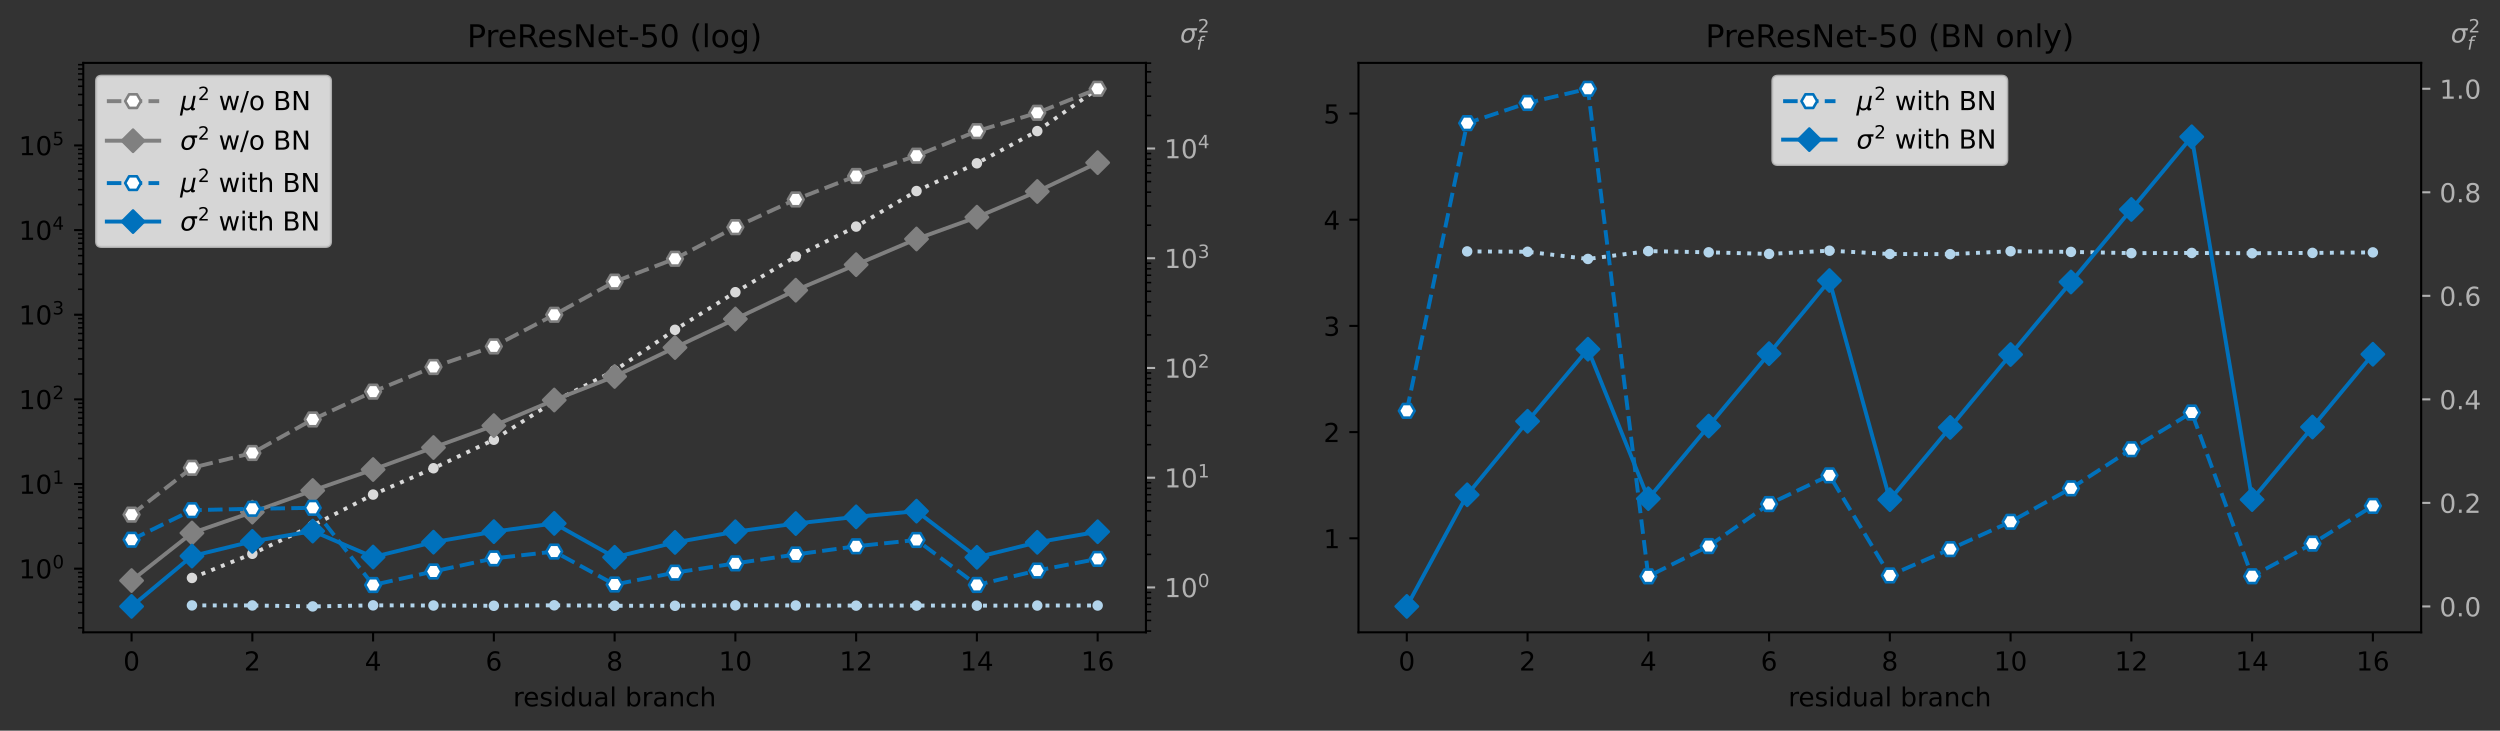 <?xml version="1.0" encoding="utf-8" standalone="no"?>
<!DOCTYPE svg PUBLIC "-//W3C//DTD SVG 1.1//EN"
  "http://www.w3.org/Graphics/SVG/1.1/DTD/svg11.dtd">
<!-- Created with matplotlib (https://matplotlib.org/) -->
<svg height="279.018pt" version="1.1" viewBox="0 0 954.703 279.018" width="954.703pt" xmlns="http://www.w3.org/2000/svg" xmlns:xlink="http://www.w3.org/1999/xlink">
 <rect x="0" y="0" width="954.703" height="279.018" fill="#333333" stroke="none"/>
 <defs>
  <style type="text/css">*{stroke-linecap:butt;stroke-linejoin:round;}</style>
 </defs>
 <g id="figure_1">
  <g id="patch_1">
   <path d="M 0 279.018 
L 954.703 279.018 
L 954.703 0 
L 0 0 
z
" style="fill:none;"/>
  </g>
  <g id="axes_1">
   <g id="matplotlib.axis_1">
    <g id="ytick_1">
     <g id="line2d_1">
      <defs>
       <path d="M 0 0 
L 3.5 0 
" id="maf7341f0ba" style="stroke:#b2b2b2;stroke-width:0.8;"/>
      </defs>
      <g>
       <use style="fill:#b2b2b2;stroke:#b2b2b2;stroke-width:0.8;" x="437.618" xlink:href="#maf7341f0ba" y="224.323"/>
      </g>
     </g>
     <g id="text_1">
      <!-- $\mathdefault{10^{0}}$ -->
      <g style="fill:#b2b2b2;" transform="translate(444.618 228.123)scale(0.1 -0.1)">
       <defs>
        <path d="M 12.406 8.297 
L 28.516 8.297 
L 28.516 63.922 
L 10.984 60.406 
L 10.984 69.391 
L 28.422 72.906 
L 38.281 72.906 
L 38.281 8.297 
L 54.391 8.297 
L 54.391 0 
L 12.406 0 
z
" id="DejaVuSans-49"/>
        <path d="M 31.781 66.406 
Q 24.172 66.406 20.328 58.906 
Q 16.5 51.422 16.5 36.375 
Q 16.5 21.391 20.328 13.891 
Q 24.172 6.391 31.781 6.391 
Q 39.453 6.391 43.281 13.891 
Q 47.125 21.391 47.125 36.375 
Q 47.125 51.422 43.281 58.906 
Q 39.453 66.406 31.781 66.406 
z
M 31.781 74.219 
Q 44.047 74.219 50.516 64.516 
Q 56.984 54.828 56.984 36.375 
Q 56.984 17.969 50.516 8.266 
Q 44.047 -1.422 31.781 -1.422 
Q 19.531 -1.422 13.062 8.266 
Q 6.594 17.969 6.594 36.375 
Q 6.594 54.828 13.062 64.516 
Q 19.531 74.219 31.781 74.219 
z
" id="DejaVuSans-48"/>
       </defs>
       <use transform="translate(0 0.766)" xlink:href="#DejaVuSans-49"/>
       <use transform="translate(63.623 0.766)" xlink:href="#DejaVuSans-48"/>
       <use transform="translate(128.203 39.047)scale(0.7)" xlink:href="#DejaVuSans-48"/>
      </g>
     </g>
    </g>
    <g id="ytick_2">
     <g id="line2d_2">
      <g>
       <use style="fill:#b2b2b2;stroke:#b2b2b2;stroke-width:0.8;" x="437.618" xlink:href="#maf7341f0ba" y="182.421"/>
      </g>
     </g>
     <g id="text_2">
      <!-- $\mathdefault{10^{1}}$ -->
      <g style="fill:#b2b2b2;" transform="translate(444.618 186.22)scale(0.1 -0.1)">
       <use transform="translate(0 0.684)" xlink:href="#DejaVuSans-49"/>
       <use transform="translate(63.623 0.684)" xlink:href="#DejaVuSans-48"/>
       <use transform="translate(128.203 38.966)scale(0.7)" xlink:href="#DejaVuSans-49"/>
      </g>
     </g>
    </g>
    <g id="ytick_3">
     <g id="line2d_3">
      <g>
       <use style="fill:#b2b2b2;stroke:#b2b2b2;stroke-width:0.8;" x="437.618" xlink:href="#maf7341f0ba" y="140.519"/>
      </g>
     </g>
     <g id="text_3">
      <!-- $\mathdefault{10^{2}}$ -->
      <g style="fill:#b2b2b2;" transform="translate(444.618 144.318)scale(0.1 -0.1)">
       <defs>
        <path d="M 19.188 8.297 
L 53.609 8.297 
L 53.609 0 
L 7.328 0 
L 7.328 8.297 
Q 12.938 14.109 22.625 23.891 
Q 32.328 33.688 34.812 36.531 
Q 39.547 41.844 41.422 45.531 
Q 43.312 49.219 43.312 52.781 
Q 43.312 58.594 39.234 62.25 
Q 35.156 65.922 28.609 65.922 
Q 23.969 65.922 18.812 64.312 
Q 13.672 62.703 7.812 59.422 
L 7.812 69.391 
Q 13.766 71.781 18.938 73 
Q 24.125 74.219 28.422 74.219 
Q 39.75 74.219 46.484 68.547 
Q 53.219 62.891 53.219 53.422 
Q 53.219 48.922 51.531 44.891 
Q 49.859 40.875 45.406 35.406 
Q 44.188 33.984 37.641 27.219 
Q 31.109 20.453 19.188 8.297 
z
" id="DejaVuSans-50"/>
       </defs>
       <use transform="translate(0 0.766)" xlink:href="#DejaVuSans-49"/>
       <use transform="translate(63.623 0.766)" xlink:href="#DejaVuSans-48"/>
       <use transform="translate(128.203 39.047)scale(0.7)" xlink:href="#DejaVuSans-50"/>
      </g>
     </g>
    </g>
    <g id="ytick_4">
     <g id="line2d_4">
      <g>
       <use style="fill:#b2b2b2;stroke:#b2b2b2;stroke-width:0.8;" x="437.618" xlink:href="#maf7341f0ba" y="98.617"/>
      </g>
     </g>
     <g id="text_4">
      <!-- $\mathdefault{10^{3}}$ -->
      <g style="fill:#b2b2b2;" transform="translate(444.618 102.416)scale(0.1 -0.1)">
       <defs>
        <path d="M 40.578 39.312 
Q 47.656 37.797 51.625 33 
Q 55.609 28.219 55.609 21.188 
Q 55.609 10.406 48.188 4.484 
Q 40.766 -1.422 27.094 -1.422 
Q 22.516 -1.422 17.656 -0.516 
Q 12.797 0.391 7.625 2.203 
L 7.625 11.719 
Q 11.719 9.328 16.594 8.109 
Q 21.484 6.891 26.812 6.891 
Q 36.078 6.891 40.938 10.547 
Q 45.797 14.203 45.797 21.188 
Q 45.797 27.641 41.281 31.266 
Q 36.766 34.906 28.719 34.906 
L 20.219 34.906 
L 20.219 43.016 
L 29.109 43.016 
Q 36.375 43.016 40.234 45.922 
Q 44.094 48.828 44.094 54.297 
Q 44.094 59.906 40.109 62.906 
Q 36.141 65.922 28.719 65.922 
Q 24.656 65.922 20.016 65.031 
Q 15.375 64.156 9.812 62.312 
L 9.812 71.094 
Q 15.438 72.656 20.344 73.438 
Q 25.25 74.219 29.594 74.219 
Q 40.828 74.219 47.359 69.109 
Q 53.906 64.016 53.906 55.328 
Q 53.906 49.266 50.438 45.094 
Q 46.969 40.922 40.578 39.312 
z
" id="DejaVuSans-51"/>
       </defs>
       <use transform="translate(0 0.766)" xlink:href="#DejaVuSans-49"/>
       <use transform="translate(63.623 0.766)" xlink:href="#DejaVuSans-48"/>
       <use transform="translate(128.203 39.047)scale(0.7)" xlink:href="#DejaVuSans-51"/>
      </g>
     </g>
    </g>
    <g id="ytick_5">
     <g id="line2d_5">
      <g>
       <use style="fill:#b2b2b2;stroke:#b2b2b2;stroke-width:0.8;" x="437.618" xlink:href="#maf7341f0ba" y="56.714"/>
      </g>
     </g>
     <g id="text_5">
      <!-- $\mathdefault{10^{4}}$ -->
      <g style="fill:#b2b2b2;" transform="translate(444.618 60.514)scale(0.1 -0.1)">
       <defs>
        <path d="M 37.797 64.312 
L 12.891 25.391 
L 37.797 25.391 
z
M 35.203 72.906 
L 47.609 72.906 
L 47.609 25.391 
L 58.016 25.391 
L 58.016 17.188 
L 47.609 17.188 
L 47.609 0 
L 37.797 0 
L 37.797 17.188 
L 4.891 17.188 
L 4.891 26.703 
z
" id="DejaVuSans-52"/>
       </defs>
       <use transform="translate(0 0.684)" xlink:href="#DejaVuSans-49"/>
       <use transform="translate(63.623 0.684)" xlink:href="#DejaVuSans-48"/>
       <use transform="translate(128.203 38.966)scale(0.7)" xlink:href="#DejaVuSans-52"/>
      </g>
     </g>
    </g>
    <g id="ytick_6">
     <g id="line2d_6">
      <defs>
       <path d="M 0 0 
L 2 0 
" id="me8d3b4b640" style="stroke:#000000;stroke-width:0.6;"/>
      </defs>
      <g>
       <use style="stroke:#000000;stroke-width:0.6;" x="437.618" xlink:href="#me8d3b4b640" y="240.998"/>
      </g>
     </g>
    </g>
    <g id="ytick_7">
     <g id="line2d_7">
      <g>
       <use style="stroke:#000000;stroke-width:0.6;" x="437.618" xlink:href="#me8d3b4b640" y="236.937"/>
      </g>
     </g>
    </g>
    <g id="ytick_8">
     <g id="line2d_8">
      <g>
       <use style="stroke:#000000;stroke-width:0.6;" x="437.618" xlink:href="#me8d3b4b640" y="233.619"/>
      </g>
     </g>
    </g>
    <g id="ytick_9">
     <g id="line2d_9">
      <g>
       <use style="stroke:#000000;stroke-width:0.6;" x="437.618" xlink:href="#me8d3b4b640" y="230.814"/>
      </g>
     </g>
    </g>
    <g id="ytick_10">
     <g id="line2d_10">
      <g>
       <use style="stroke:#000000;stroke-width:0.6;" x="437.618" xlink:href="#me8d3b4b640" y="228.384"/>
      </g>
     </g>
    </g>
    <g id="ytick_11">
     <g id="line2d_11">
      <g>
       <use style="stroke:#000000;stroke-width:0.6;" x="437.618" xlink:href="#me8d3b4b640" y="226.241"/>
      </g>
     </g>
    </g>
    <g id="ytick_12">
     <g id="line2d_12">
      <g>
       <use style="stroke:#000000;stroke-width:0.6;" x="437.618" xlink:href="#me8d3b4b640" y="211.71"/>
      </g>
     </g>
    </g>
    <g id="ytick_13">
     <g id="line2d_13">
      <g>
       <use style="stroke:#000000;stroke-width:0.6;" x="437.618" xlink:href="#me8d3b4b640" y="204.331"/>
      </g>
     </g>
    </g>
    <g id="ytick_14">
     <g id="line2d_14">
      <g>
       <use style="stroke:#000000;stroke-width:0.6;" x="437.618" xlink:href="#me8d3b4b640" y="199.096"/>
      </g>
     </g>
    </g>
    <g id="ytick_15">
     <g id="line2d_15">
      <g>
       <use style="stroke:#000000;stroke-width:0.6;" x="437.618" xlink:href="#me8d3b4b640" y="195.035"/>
      </g>
     </g>
    </g>
    <g id="ytick_16">
     <g id="line2d_16">
      <g>
       <use style="stroke:#000000;stroke-width:0.6;" x="437.618" xlink:href="#me8d3b4b640" y="191.717"/>
      </g>
     </g>
    </g>
    <g id="ytick_17">
     <g id="line2d_17">
      <g>
       <use style="stroke:#000000;stroke-width:0.6;" x="437.618" xlink:href="#me8d3b4b640" y="188.912"/>
      </g>
     </g>
    </g>
    <g id="ytick_18">
     <g id="line2d_18">
      <g>
       <use style="stroke:#000000;stroke-width:0.6;" x="437.618" xlink:href="#me8d3b4b640" y="186.482"/>
      </g>
     </g>
    </g>
    <g id="ytick_19">
     <g id="line2d_19">
      <g>
       <use style="stroke:#000000;stroke-width:0.6;" x="437.618" xlink:href="#me8d3b4b640" y="184.338"/>
      </g>
     </g>
    </g>
    <g id="ytick_20">
     <g id="line2d_20">
      <g>
       <use style="stroke:#000000;stroke-width:0.6;" x="437.618" xlink:href="#me8d3b4b640" y="169.807"/>
      </g>
     </g>
    </g>
    <g id="ytick_21">
     <g id="line2d_21">
      <g>
       <use style="stroke:#000000;stroke-width:0.6;" x="437.618" xlink:href="#me8d3b4b640" y="162.429"/>
      </g>
     </g>
    </g>
    <g id="ytick_22">
     <g id="line2d_22">
      <g>
       <use style="stroke:#000000;stroke-width:0.6;" x="437.618" xlink:href="#me8d3b4b640" y="157.193"/>
      </g>
     </g>
    </g>
    <g id="ytick_23">
     <g id="line2d_23">
      <g>
       <use style="stroke:#000000;stroke-width:0.6;" x="437.618" xlink:href="#me8d3b4b640" y="153.133"/>
      </g>
     </g>
    </g>
    <g id="ytick_24">
     <g id="line2d_24">
      <g>
       <use style="stroke:#000000;stroke-width:0.6;" x="437.618" xlink:href="#me8d3b4b640" y="149.815"/>
      </g>
     </g>
    </g>
    <g id="ytick_25">
     <g id="line2d_25">
      <g>
       <use style="stroke:#000000;stroke-width:0.6;" x="437.618" xlink:href="#me8d3b4b640" y="147.01"/>
      </g>
     </g>
    </g>
    <g id="ytick_26">
     <g id="line2d_26">
      <g>
       <use style="stroke:#000000;stroke-width:0.6;" x="437.618" xlink:href="#me8d3b4b640" y="144.58"/>
      </g>
     </g>
    </g>
    <g id="ytick_27">
     <g id="line2d_27">
      <g>
       <use style="stroke:#000000;stroke-width:0.6;" x="437.618" xlink:href="#me8d3b4b640" y="142.436"/>
      </g>
     </g>
    </g>
    <g id="ytick_28">
     <g id="line2d_28">
      <g>
       <use style="stroke:#000000;stroke-width:0.6;" x="437.618" xlink:href="#me8d3b4b640" y="127.905"/>
      </g>
     </g>
    </g>
    <g id="ytick_29">
     <g id="line2d_29">
      <g>
       <use style="stroke:#000000;stroke-width:0.6;" x="437.618" xlink:href="#me8d3b4b640" y="120.526"/>
      </g>
     </g>
    </g>
    <g id="ytick_30">
     <g id="line2d_30">
      <g>
       <use style="stroke:#000000;stroke-width:0.6;" x="437.618" xlink:href="#me8d3b4b640" y="115.291"/>
      </g>
     </g>
    </g>
    <g id="ytick_31">
     <g id="line2d_31">
      <g>
       <use style="stroke:#000000;stroke-width:0.6;" x="437.618" xlink:href="#me8d3b4b640" y="111.23"/>
      </g>
     </g>
    </g>
    <g id="ytick_32">
     <g id="line2d_32">
      <g>
       <use style="stroke:#000000;stroke-width:0.6;" x="437.618" xlink:href="#me8d3b4b640" y="107.913"/>
      </g>
     </g>
    </g>
    <g id="ytick_33">
     <g id="line2d_33">
      <g>
       <use style="stroke:#000000;stroke-width:0.6;" x="437.618" xlink:href="#me8d3b4b640" y="105.107"/>
      </g>
     </g>
    </g>
    <g id="ytick_34">
     <g id="line2d_34">
      <g>
       <use style="stroke:#000000;stroke-width:0.6;" x="437.618" xlink:href="#me8d3b4b640" y="102.677"/>
      </g>
     </g>
    </g>
    <g id="ytick_35">
     <g id="line2d_35">
      <g>
       <use style="stroke:#000000;stroke-width:0.6;" x="437.618" xlink:href="#me8d3b4b640" y="100.534"/>
      </g>
     </g>
    </g>
    <g id="ytick_36">
     <g id="line2d_36">
      <g>
       <use style="stroke:#000000;stroke-width:0.6;" x="437.618" xlink:href="#me8d3b4b640" y="86.003"/>
      </g>
     </g>
    </g>
    <g id="ytick_37">
     <g id="line2d_37">
      <g>
       <use style="stroke:#000000;stroke-width:0.6;" x="437.618" xlink:href="#me8d3b4b640" y="78.624"/>
      </g>
     </g>
    </g>
    <g id="ytick_38">
     <g id="line2d_38">
      <g>
       <use style="stroke:#000000;stroke-width:0.6;" x="437.618" xlink:href="#me8d3b4b640" y="73.389"/>
      </g>
     </g>
    </g>
    <g id="ytick_39">
     <g id="line2d_39">
      <g>
       <use style="stroke:#000000;stroke-width:0.6;" x="437.618" xlink:href="#me8d3b4b640" y="69.328"/>
      </g>
     </g>
    </g>
    <g id="ytick_40">
     <g id="line2d_40">
      <g>
       <use style="stroke:#000000;stroke-width:0.6;" x="437.618" xlink:href="#me8d3b4b640" y="66.01"/>
      </g>
     </g>
    </g>
    <g id="ytick_41">
     <g id="line2d_41">
      <g>
       <use style="stroke:#000000;stroke-width:0.6;" x="437.618" xlink:href="#me8d3b4b640" y="63.205"/>
      </g>
     </g>
    </g>
    <g id="ytick_42">
     <g id="line2d_42">
      <g>
       <use style="stroke:#000000;stroke-width:0.6;" x="437.618" xlink:href="#me8d3b4b640" y="60.775"/>
      </g>
     </g>
    </g>
    <g id="ytick_43">
     <g id="line2d_43">
      <g>
       <use style="stroke:#000000;stroke-width:0.6;" x="437.618" xlink:href="#me8d3b4b640" y="58.632"/>
      </g>
     </g>
    </g>
    <g id="ytick_44">
     <g id="line2d_44">
      <g>
       <use style="stroke:#000000;stroke-width:0.6;" x="437.618" xlink:href="#me8d3b4b640" y="44.1"/>
      </g>
     </g>
    </g>
    <g id="ytick_45">
     <g id="line2d_45">
      <g>
       <use style="stroke:#000000;stroke-width:0.6;" x="437.618" xlink:href="#me8d3b4b640" y="36.722"/>
      </g>
     </g>
    </g>
    <g id="ytick_46">
     <g id="line2d_46">
      <g>
       <use style="stroke:#000000;stroke-width:0.6;" x="437.618" xlink:href="#me8d3b4b640" y="31.487"/>
      </g>
     </g>
    </g>
    <g id="ytick_47">
     <g id="line2d_47">
      <g>
       <use style="stroke:#000000;stroke-width:0.6;" x="437.618" xlink:href="#me8d3b4b640" y="27.426"/>
      </g>
     </g>
    </g>
    <g id="ytick_48">
     <g id="line2d_48">
      <g>
       <use style="stroke:#000000;stroke-width:0.6;" x="437.618" xlink:href="#me8d3b4b640" y="24.108"/>
      </g>
     </g>
    </g>
    <g id="text_6">
     <!-- $\sigma_f^2$ -->
     <g style="fill:#b2b2b2;" transform="translate(450.618 16.3)scale(0.1 -0.1)">
      <defs>
       <path d="M 34.672 47.562 
Q 27.25 47.562 22.219 42.188 
Q 16.891 36.578 15.141 27.297 
Q 13.188 17.484 16.312 11.812 
Q 19.391 6.203 26.656 6.203 
Q 33.844 6.203 39.109 11.859 
Q 44.438 17.531 46.344 27.297 
Q 48.047 36.234 45.016 42.188 
Q 42.188 47.562 34.672 47.562 
z
M 36.078 54.734 
L 65.922 54.688 
L 64.156 45.703 
L 54.109 45.703 
Q 57.906 38.094 55.859 27.297 
Q 53.219 13.875 45.062 6.25 
Q 36.859 -1.422 25.141 -1.422 
Q 13.375 -1.422 8.203 6.25 
Q 3.031 13.875 5.672 27.297 
Q 8.25 40.766 16.406 48.391 
Q 23.188 54.734 36.078 54.734 
z
" id="DejaVuSans-Oblique-963"/>
       <path d="M 47.797 75.984 
L 46.391 68.5 
L 37.797 68.5 
Q 32.906 68.5 30.688 66.578 
Q 28.469 64.656 27.391 59.516 
L 26.422 54.688 
L 41.219 54.688 
L 39.891 47.703 
L 25.094 47.703 
L 15.828 0 
L 6.781 0 
L 16.109 47.703 
L 7.516 47.703 
L 8.797 54.688 
L 17.391 54.688 
L 18.109 58.5 
Q 19.969 68.172 24.625 72.078 
Q 29.297 75.984 39.312 75.984 
z
" id="DejaVuSans-Oblique-102"/>
      </defs>
      <use transform="translate(0 0.702)" xlink:href="#DejaVuSans-Oblique-963"/>
      <use transform="translate(67.852 39.047)scale(0.7)" xlink:href="#DejaVuSans-50"/>
      <use transform="translate(63.379 -26.642)scale(0.7)" xlink:href="#DejaVuSans-Oblique-102"/>
     </g>
    </g>
   </g>
   <g id="line2d_49">
    <path clip-path="url(#p0fed212803)" d="M 73.304 220.706 
L 96.362 211.481 
L 119.42 200.674 
L 142.478 188.87 
L 165.536 178.814 
L 188.593 167.924 
L 211.651 153.284 
L 234.709 141.512 
L 257.767 125.948 
L 280.825 111.582 
L 303.883 97.966 
L 326.94 86.533 
L 349.998 72.954 
L 373.056 62.367 
L 396.114 50.057 
L 419.172 33.906 
" style="fill:none;stroke:#d9d9d9;stroke-dasharray:1.5,2.475;stroke-dashoffset:0;stroke-width:1.5;"/>
    <defs>
     <path d="M 0 1.5 
C 0.398 1.5 0.779 1.342 1.061 1.061 
C 1.342 0.779 1.5 0.398 1.5 0 
C 1.5 -0.398 1.342 -0.779 1.061 -1.061 
C 0.779 -1.342 0.398 -1.5 0 -1.5 
C -0.398 -1.5 -0.779 -1.342 -1.061 -1.061 
C -1.342 -0.779 -1.5 -0.398 -1.5 0 
C -1.5 0.398 -1.342 0.779 -1.061 1.061 
C -0.779 1.342 -0.398 1.5 0 1.5 
z
" id="mdd6870babd" style="stroke:#d9d9d9;"/>
    </defs>
    <g clip-path="url(#p0fed212803)">
     <use style="fill:#d9d9d9;stroke:#d9d9d9;" x="73.304" xlink:href="#mdd6870babd" y="220.706"/>
     <use style="fill:#d9d9d9;stroke:#d9d9d9;" x="96.362" xlink:href="#mdd6870babd" y="211.481"/>
     <use style="fill:#d9d9d9;stroke:#d9d9d9;" x="119.42" xlink:href="#mdd6870babd" y="200.674"/>
     <use style="fill:#d9d9d9;stroke:#d9d9d9;" x="142.478" xlink:href="#mdd6870babd" y="188.87"/>
     <use style="fill:#d9d9d9;stroke:#d9d9d9;" x="165.536" xlink:href="#mdd6870babd" y="178.814"/>
     <use style="fill:#d9d9d9;stroke:#d9d9d9;" x="188.593" xlink:href="#mdd6870babd" y="167.924"/>
     <use style="fill:#d9d9d9;stroke:#d9d9d9;" x="211.651" xlink:href="#mdd6870babd" y="153.284"/>
     <use style="fill:#d9d9d9;stroke:#d9d9d9;" x="234.709" xlink:href="#mdd6870babd" y="141.512"/>
     <use style="fill:#d9d9d9;stroke:#d9d9d9;" x="257.767" xlink:href="#mdd6870babd" y="125.948"/>
     <use style="fill:#d9d9d9;stroke:#d9d9d9;" x="280.825" xlink:href="#mdd6870babd" y="111.582"/>
     <use style="fill:#d9d9d9;stroke:#d9d9d9;" x="303.883" xlink:href="#mdd6870babd" y="97.966"/>
     <use style="fill:#d9d9d9;stroke:#d9d9d9;" x="326.94" xlink:href="#mdd6870babd" y="86.533"/>
     <use style="fill:#d9d9d9;stroke:#d9d9d9;" x="349.998" xlink:href="#mdd6870babd" y="72.954"/>
     <use style="fill:#d9d9d9;stroke:#d9d9d9;" x="373.056" xlink:href="#mdd6870babd" y="62.367"/>
     <use style="fill:#d9d9d9;stroke:#d9d9d9;" x="396.114" xlink:href="#mdd6870babd" y="50.057"/>
     <use style="fill:#d9d9d9;stroke:#d9d9d9;" x="419.172" xlink:href="#mdd6870babd" y="33.906"/>
    </g>
   </g>
   <g id="line2d_50">
    <path clip-path="url(#p0fed212803)" d="M 73.304 231.186 
L 96.362 231.212 
L 119.42 231.578 
L 142.478 231.17 
L 165.536 231.234 
L 188.593 231.333 
L 211.651 231.154 
L 234.709 231.323 
L 257.767 231.328 
L 280.825 231.175 
L 303.883 231.22 
L 326.94 231.271 
L 349.998 231.26 
L 373.056 231.28 
L 396.114 231.244 
L 419.172 231.234 
" style="fill:none;stroke:#b2d4eb;stroke-dasharray:1.5,2.475;stroke-dashoffset:0;stroke-width:1.5;"/>
    <defs>
     <path d="M 0 1.5 
C 0.398 1.5 0.779 1.342 1.061 1.061 
C 1.342 0.779 1.5 0.398 1.5 0 
C 1.5 -0.398 1.342 -0.779 1.061 -1.061 
C 0.779 -1.342 0.398 -1.5 0 -1.5 
C -0.398 -1.5 -0.779 -1.342 -1.061 -1.061 
C -1.342 -0.779 -1.5 -0.398 -1.5 0 
C -1.5 0.398 -1.342 0.779 -1.061 1.061 
C -0.779 1.342 -0.398 1.5 0 1.5 
z
" id="ma0fc57916f" style="stroke:#b2d4eb;"/>
    </defs>
    <g clip-path="url(#p0fed212803)">
     <use style="fill:#b2d4eb;stroke:#b2d4eb;" x="73.304" xlink:href="#ma0fc57916f" y="231.186"/>
     <use style="fill:#b2d4eb;stroke:#b2d4eb;" x="96.362" xlink:href="#ma0fc57916f" y="231.212"/>
     <use style="fill:#b2d4eb;stroke:#b2d4eb;" x="119.42" xlink:href="#ma0fc57916f" y="231.578"/>
     <use style="fill:#b2d4eb;stroke:#b2d4eb;" x="142.478" xlink:href="#ma0fc57916f" y="231.17"/>
     <use style="fill:#b2d4eb;stroke:#b2d4eb;" x="165.536" xlink:href="#ma0fc57916f" y="231.234"/>
     <use style="fill:#b2d4eb;stroke:#b2d4eb;" x="188.593" xlink:href="#ma0fc57916f" y="231.333"/>
     <use style="fill:#b2d4eb;stroke:#b2d4eb;" x="211.651" xlink:href="#ma0fc57916f" y="231.154"/>
     <use style="fill:#b2d4eb;stroke:#b2d4eb;" x="234.709" xlink:href="#ma0fc57916f" y="231.323"/>
     <use style="fill:#b2d4eb;stroke:#b2d4eb;" x="257.767" xlink:href="#ma0fc57916f" y="231.328"/>
     <use style="fill:#b2d4eb;stroke:#b2d4eb;" x="280.825" xlink:href="#ma0fc57916f" y="231.175"/>
     <use style="fill:#b2d4eb;stroke:#b2d4eb;" x="303.883" xlink:href="#ma0fc57916f" y="231.22"/>
     <use style="fill:#b2d4eb;stroke:#b2d4eb;" x="326.94" xlink:href="#ma0fc57916f" y="231.271"/>
     <use style="fill:#b2d4eb;stroke:#b2d4eb;" x="349.998" xlink:href="#ma0fc57916f" y="231.26"/>
     <use style="fill:#b2d4eb;stroke:#b2d4eb;" x="373.056" xlink:href="#ma0fc57916f" y="231.28"/>
     <use style="fill:#b2d4eb;stroke:#b2d4eb;" x="396.114" xlink:href="#ma0fc57916f" y="231.244"/>
     <use style="fill:#b2d4eb;stroke:#b2d4eb;" x="419.172" xlink:href="#ma0fc57916f" y="231.234"/>
    </g>
   </g>
   <g id="patch_2">
    <path d="M 31.8 241.462 
L 31.8 24.022 
" style="fill:none;stroke:#000000;stroke-linecap:square;stroke-linejoin:miter;stroke-width:0.8;"/>
   </g>
   <g id="patch_3">
    <path d="M 437.618 241.462 
L 437.618 24.022 
" style="fill:none;stroke:#000000;stroke-linecap:square;stroke-linejoin:miter;stroke-width:0.8;"/>
   </g>
   <g id="patch_4">
    <path d="M 31.8 241.462 
L 437.618 241.462 
" style="fill:none;stroke:#000000;stroke-linecap:square;stroke-linejoin:miter;stroke-width:0.8;"/>
   </g>
   <g id="patch_5">
    <path d="M 31.8 24.022 
L 437.618 24.022 
" style="fill:none;stroke:#000000;stroke-linecap:square;stroke-linejoin:miter;stroke-width:0.8;"/>
   </g>
  </g>
  <g id="axes_2">
   <g id="matplotlib.axis_2">
    <g id="ytick_49">
     <g id="line2d_51">
      <g>
       <use style="fill:#b2b2b2;stroke:#b2b2b2;stroke-width:0.8;" x="924.6" xlink:href="#maf7341f0ba" y="231.578"/>
      </g>
     </g>
     <g id="text_7">
      <!-- 0.0 -->
      <g style="fill:#b2b2b2;" transform="translate(931.6 235.378)scale(0.1 -0.1)">
       <defs>
        <path d="M 10.688 12.406 
L 21 12.406 
L 21 0 
L 10.688 0 
z
" id="DejaVuSans-46"/>
       </defs>
       <use xlink:href="#DejaVuSans-48"/>
       <use x="63.623" xlink:href="#DejaVuSans-46"/>
       <use x="95.41" xlink:href="#DejaVuSans-48"/>
      </g>
     </g>
    </g>
    <g id="ytick_50">
     <g id="line2d_52">
      <g>
       <use style="fill:#b2b2b2;stroke:#b2b2b2;stroke-width:0.8;" x="924.6" xlink:href="#maf7341f0ba" y="192.044"/>
      </g>
     </g>
     <g id="text_8">
      <!-- 0.2 -->
      <g style="fill:#b2b2b2;" transform="translate(931.6 195.843)scale(0.1 -0.1)">
       <use xlink:href="#DejaVuSans-48"/>
       <use x="63.623" xlink:href="#DejaVuSans-46"/>
       <use x="95.41" xlink:href="#DejaVuSans-50"/>
      </g>
     </g>
    </g>
    <g id="ytick_51">
     <g id="line2d_53">
      <g>
       <use style="fill:#b2b2b2;stroke:#b2b2b2;stroke-width:0.8;" x="924.6" xlink:href="#maf7341f0ba" y="152.509"/>
      </g>
     </g>
     <g id="text_9">
      <!-- 0.4 -->
      <g style="fill:#b2b2b2;" transform="translate(931.6 156.308)scale(0.1 -0.1)">
       <use xlink:href="#DejaVuSans-48"/>
       <use x="63.623" xlink:href="#DejaVuSans-46"/>
       <use x="95.41" xlink:href="#DejaVuSans-52"/>
      </g>
     </g>
    </g>
    <g id="ytick_52">
     <g id="line2d_54">
      <g>
       <use style="fill:#b2b2b2;stroke:#b2b2b2;stroke-width:0.8;" x="924.6" xlink:href="#maf7341f0ba" y="112.975"/>
      </g>
     </g>
     <g id="text_10">
      <!-- 0.6 -->
      <g style="fill:#b2b2b2;" transform="translate(931.6 116.774)scale(0.1 -0.1)">
       <defs>
        <path d="M 33.016 40.375 
Q 26.375 40.375 22.484 35.828 
Q 18.609 31.297 18.609 23.391 
Q 18.609 15.531 22.484 10.953 
Q 26.375 6.391 33.016 6.391 
Q 39.656 6.391 43.531 10.953 
Q 47.406 15.531 47.406 23.391 
Q 47.406 31.297 43.531 35.828 
Q 39.656 40.375 33.016 40.375 
z
M 52.594 71.297 
L 52.594 62.312 
Q 48.875 64.062 45.094 64.984 
Q 41.312 65.922 37.594 65.922 
Q 27.828 65.922 22.672 59.328 
Q 17.531 52.734 16.797 39.406 
Q 19.672 43.656 24.016 45.922 
Q 28.375 48.188 33.594 48.188 
Q 44.578 48.188 50.953 41.516 
Q 57.328 34.859 57.328 23.391 
Q 57.328 12.156 50.688 5.359 
Q 44.047 -1.422 33.016 -1.422 
Q 20.359 -1.422 13.672 8.266 
Q 6.984 17.969 6.984 36.375 
Q 6.984 53.656 15.188 63.938 
Q 23.391 74.219 37.203 74.219 
Q 40.922 74.219 44.703 73.484 
Q 48.484 72.75 52.594 71.297 
z
" id="DejaVuSans-54"/>
       </defs>
       <use xlink:href="#DejaVuSans-48"/>
       <use x="63.623" xlink:href="#DejaVuSans-46"/>
       <use x="95.41" xlink:href="#DejaVuSans-54"/>
      </g>
     </g>
    </g>
    <g id="ytick_53">
     <g id="line2d_55">
      <g>
       <use style="fill:#b2b2b2;stroke:#b2b2b2;stroke-width:0.8;" x="924.6" xlink:href="#maf7341f0ba" y="73.44"/>
      </g>
     </g>
     <g id="text_11">
      <!-- 0.8 -->
      <g style="fill:#b2b2b2;" transform="translate(931.6 77.239)scale(0.1 -0.1)">
       <defs>
        <path d="M 31.781 34.625 
Q 24.75 34.625 20.719 30.859 
Q 16.703 27.094 16.703 20.516 
Q 16.703 13.922 20.719 10.156 
Q 24.75 6.391 31.781 6.391 
Q 38.812 6.391 42.859 10.172 
Q 46.922 13.969 46.922 20.516 
Q 46.922 27.094 42.891 30.859 
Q 38.875 34.625 31.781 34.625 
z
M 21.922 38.812 
Q 15.578 40.375 12.031 44.719 
Q 8.5 49.078 8.5 55.328 
Q 8.5 64.062 14.719 69.141 
Q 20.953 74.219 31.781 74.219 
Q 42.672 74.219 48.875 69.141 
Q 55.078 64.062 55.078 55.328 
Q 55.078 49.078 51.531 44.719 
Q 48 40.375 41.703 38.812 
Q 48.828 37.156 52.797 32.312 
Q 56.781 27.484 56.781 20.516 
Q 56.781 9.906 50.312 4.234 
Q 43.844 -1.422 31.781 -1.422 
Q 19.734 -1.422 13.25 4.234 
Q 6.781 9.906 6.781 20.516 
Q 6.781 27.484 10.781 32.312 
Q 14.797 37.156 21.922 38.812 
z
M 18.312 54.391 
Q 18.312 48.734 21.844 45.562 
Q 25.391 42.391 31.781 42.391 
Q 38.141 42.391 41.719 45.562 
Q 45.312 48.734 45.312 54.391 
Q 45.312 60.062 41.719 63.234 
Q 38.141 66.406 31.781 66.406 
Q 25.391 66.406 21.844 63.234 
Q 18.312 60.062 18.312 54.391 
z
" id="DejaVuSans-56"/>
       </defs>
       <use xlink:href="#DejaVuSans-48"/>
       <use x="63.623" xlink:href="#DejaVuSans-46"/>
       <use x="95.41" xlink:href="#DejaVuSans-56"/>
      </g>
     </g>
    </g>
    <g id="ytick_54">
     <g id="line2d_56">
      <g>
       <use style="fill:#b2b2b2;stroke:#b2b2b2;stroke-width:0.8;" x="924.6" xlink:href="#maf7341f0ba" y="33.906"/>
      </g>
     </g>
     <g id="text_12">
      <!-- 1.0 -->
      <g style="fill:#b2b2b2;" transform="translate(931.6 37.705)scale(0.1 -0.1)">
       <use xlink:href="#DejaVuSans-49"/>
       <use x="63.623" xlink:href="#DejaVuSans-46"/>
       <use x="95.41" xlink:href="#DejaVuSans-48"/>
      </g>
     </g>
    </g>
    <g id="text_13">
     <!-- $\sigma_f^2$ -->
     <g style="fill:#b2b2b2;" transform="translate(935.903 16.3)scale(0.1 -0.1)">
      <use transform="translate(0 0.702)" xlink:href="#DejaVuSans-Oblique-963"/>
      <use transform="translate(67.852 39.047)scale(0.7)" xlink:href="#DejaVuSans-50"/>
      <use transform="translate(63.379 -26.642)scale(0.7)" xlink:href="#DejaVuSans-Oblique-102"/>
     </g>
    </g>
   </g>
   <g id="line2d_57">
    <path clip-path="url(#p4a9662a017)" d="M 560.286 96.005 
L 583.344 96.144 
L 606.402 98.886 
L 629.46 95.894 
L 652.517 96.353 
L 675.575 96.972 
L 698.633 95.732 
L 721.691 97.004 
L 744.749 97.058 
L 767.807 95.946 
L 790.864 96.196 
L 813.922 96.668 
L 836.98 96.598 
L 860.038 96.708 
L 883.096 96.575 
L 906.154 96.384 
" style="fill:none;stroke:#b2d4eb;stroke-dasharray:1.5,2.475;stroke-dashoffset:0;stroke-width:1.5;"/>
    <g clip-path="url(#p4a9662a017)">
     <use style="fill:#b2d4eb;stroke:#b2d4eb;" x="560.286" xlink:href="#ma0fc57916f" y="96.005"/>
     <use style="fill:#b2d4eb;stroke:#b2d4eb;" x="583.344" xlink:href="#ma0fc57916f" y="96.144"/>
     <use style="fill:#b2d4eb;stroke:#b2d4eb;" x="606.402" xlink:href="#ma0fc57916f" y="98.886"/>
     <use style="fill:#b2d4eb;stroke:#b2d4eb;" x="629.46" xlink:href="#ma0fc57916f" y="95.894"/>
     <use style="fill:#b2d4eb;stroke:#b2d4eb;" x="652.517" xlink:href="#ma0fc57916f" y="96.353"/>
     <use style="fill:#b2d4eb;stroke:#b2d4eb;" x="675.575" xlink:href="#ma0fc57916f" y="96.972"/>
     <use style="fill:#b2d4eb;stroke:#b2d4eb;" x="698.633" xlink:href="#ma0fc57916f" y="95.732"/>
     <use style="fill:#b2d4eb;stroke:#b2d4eb;" x="721.691" xlink:href="#ma0fc57916f" y="97.004"/>
     <use style="fill:#b2d4eb;stroke:#b2d4eb;" x="744.749" xlink:href="#ma0fc57916f" y="97.058"/>
     <use style="fill:#b2d4eb;stroke:#b2d4eb;" x="767.807" xlink:href="#ma0fc57916f" y="95.946"/>
     <use style="fill:#b2d4eb;stroke:#b2d4eb;" x="790.864" xlink:href="#ma0fc57916f" y="96.196"/>
     <use style="fill:#b2d4eb;stroke:#b2d4eb;" x="813.922" xlink:href="#ma0fc57916f" y="96.668"/>
     <use style="fill:#b2d4eb;stroke:#b2d4eb;" x="836.98" xlink:href="#ma0fc57916f" y="96.598"/>
     <use style="fill:#b2d4eb;stroke:#b2d4eb;" x="860.038" xlink:href="#ma0fc57916f" y="96.708"/>
     <use style="fill:#b2d4eb;stroke:#b2d4eb;" x="883.096" xlink:href="#ma0fc57916f" y="96.575"/>
     <use style="fill:#b2d4eb;stroke:#b2d4eb;" x="906.154" xlink:href="#ma0fc57916f" y="96.384"/>
    </g>
   </g>
   <g id="patch_6">
    <path d="M 518.782 241.462 
L 518.782 24.022 
" style="fill:none;stroke:#000000;stroke-linecap:square;stroke-linejoin:miter;stroke-width:0.8;"/>
   </g>
   <g id="patch_7">
    <path d="M 924.6 241.462 
L 924.6 24.022 
" style="fill:none;stroke:#000000;stroke-linecap:square;stroke-linejoin:miter;stroke-width:0.8;"/>
   </g>
   <g id="patch_8">
    <path d="M 518.782 241.462 
L 924.6 241.462 
" style="fill:none;stroke:#000000;stroke-linecap:square;stroke-linejoin:miter;stroke-width:0.8;"/>
   </g>
   <g id="patch_9">
    <path d="M 518.782 24.022 
L 924.6 24.022 
" style="fill:none;stroke:#000000;stroke-linecap:square;stroke-linejoin:miter;stroke-width:0.8;"/>
   </g>
  </g>
  <g id="axes_3">
   <g id="matplotlib.axis_3">
    <g id="xtick_1">
     <g id="line2d_58">
      <defs>
       <path d="M 0 0 
L 0 3.5 
" id="m4e237e1ffd" style="stroke:#000000;stroke-width:0.8;"/>
      </defs>
      <g>
       <use style="stroke:#000000;stroke-width:0.8;" x="50.246" xlink:href="#m4e237e1ffd" y="241.462"/>
      </g>
     </g>
     <g id="text_14">
      <!-- 0 -->
      <g transform="translate(47.065 256.06)scale(0.1 -0.1)">
       <use xlink:href="#DejaVuSans-48"/>
      </g>
     </g>
    </g>
    <g id="xtick_2">
     <g id="line2d_59">
      <g>
       <use style="stroke:#000000;stroke-width:0.8;" x="96.362" xlink:href="#m4e237e1ffd" y="241.462"/>
      </g>
     </g>
     <g id="text_15">
      <!-- 2 -->
      <g transform="translate(93.181 256.06)scale(0.1 -0.1)">
       <use xlink:href="#DejaVuSans-50"/>
      </g>
     </g>
    </g>
    <g id="xtick_3">
     <g id="line2d_60">
      <g>
       <use style="stroke:#000000;stroke-width:0.8;" x="142.478" xlink:href="#m4e237e1ffd" y="241.462"/>
      </g>
     </g>
     <g id="text_16">
      <!-- 4 -->
      <g transform="translate(139.296 256.06)scale(0.1 -0.1)">
       <use xlink:href="#DejaVuSans-52"/>
      </g>
     </g>
    </g>
    <g id="xtick_4">
     <g id="line2d_61">
      <g>
       <use style="stroke:#000000;stroke-width:0.8;" x="188.593" xlink:href="#m4e237e1ffd" y="241.462"/>
      </g>
     </g>
     <g id="text_17">
      <!-- 6 -->
      <g transform="translate(185.412 256.06)scale(0.1 -0.1)">
       <use xlink:href="#DejaVuSans-54"/>
      </g>
     </g>
    </g>
    <g id="xtick_5">
     <g id="line2d_62">
      <g>
       <use style="stroke:#000000;stroke-width:0.8;" x="234.709" xlink:href="#m4e237e1ffd" y="241.462"/>
      </g>
     </g>
     <g id="text_18">
      <!-- 8 -->
      <g transform="translate(231.528 256.06)scale(0.1 -0.1)">
       <use xlink:href="#DejaVuSans-56"/>
      </g>
     </g>
    </g>
    <g id="xtick_6">
     <g id="line2d_63">
      <g>
       <use style="stroke:#000000;stroke-width:0.8;" x="280.825" xlink:href="#m4e237e1ffd" y="241.462"/>
      </g>
     </g>
     <g id="text_19">
      <!-- 10 -->
      <g transform="translate(274.462 256.06)scale(0.1 -0.1)">
       <use xlink:href="#DejaVuSans-49"/>
       <use x="63.623" xlink:href="#DejaVuSans-48"/>
      </g>
     </g>
    </g>
    <g id="xtick_7">
     <g id="line2d_64">
      <g>
       <use style="stroke:#000000;stroke-width:0.8;" x="326.94" xlink:href="#m4e237e1ffd" y="241.462"/>
      </g>
     </g>
     <g id="text_20">
      <!-- 12 -->
      <g transform="translate(320.578 256.06)scale(0.1 -0.1)">
       <use xlink:href="#DejaVuSans-49"/>
       <use x="63.623" xlink:href="#DejaVuSans-50"/>
      </g>
     </g>
    </g>
    <g id="xtick_8">
     <g id="line2d_65">
      <g>
       <use style="stroke:#000000;stroke-width:0.8;" x="373.056" xlink:href="#m4e237e1ffd" y="241.462"/>
      </g>
     </g>
     <g id="text_21">
      <!-- 14 -->
      <g transform="translate(366.694 256.06)scale(0.1 -0.1)">
       <use xlink:href="#DejaVuSans-49"/>
       <use x="63.623" xlink:href="#DejaVuSans-52"/>
      </g>
     </g>
    </g>
    <g id="xtick_9">
     <g id="line2d_66">
      <g>
       <use style="stroke:#000000;stroke-width:0.8;" x="419.172" xlink:href="#m4e237e1ffd" y="241.462"/>
      </g>
     </g>
     <g id="text_22">
      <!-- 16 -->
      <g transform="translate(412.809 256.06)scale(0.1 -0.1)">
       <use xlink:href="#DejaVuSans-49"/>
       <use x="63.623" xlink:href="#DejaVuSans-54"/>
      </g>
     </g>
    </g>
    <g id="text_23">
     <!-- residual branch -->
     <g transform="translate(195.93 269.739)scale(0.1 -0.1)">
      <defs>
       <path d="M 41.109 46.297 
Q 39.594 47.172 37.812 47.578 
Q 36.031 48 33.891 48 
Q 26.266 48 22.188 43.047 
Q 18.109 38.094 18.109 28.812 
L 18.109 0 
L 9.078 0 
L 9.078 54.688 
L 18.109 54.688 
L 18.109 46.188 
Q 20.953 51.172 25.484 53.578 
Q 30.031 56 36.531 56 
Q 37.453 56 38.578 55.875 
Q 39.703 55.766 41.062 55.516 
z
" id="DejaVuSans-114"/>
       <path d="M 56.203 29.594 
L 56.203 25.203 
L 14.891 25.203 
Q 15.484 15.922 20.484 11.062 
Q 25.484 6.203 34.422 6.203 
Q 39.594 6.203 44.453 7.469 
Q 49.312 8.734 54.109 11.281 
L 54.109 2.781 
Q 49.266 0.734 44.188 -0.344 
Q 39.109 -1.422 33.891 -1.422 
Q 20.797 -1.422 13.156 6.188 
Q 5.516 13.812 5.516 26.812 
Q 5.516 40.234 12.766 48.109 
Q 20.016 56 32.328 56 
Q 43.359 56 49.781 48.891 
Q 56.203 41.797 56.203 29.594 
z
M 47.219 32.234 
Q 47.125 39.594 43.094 43.984 
Q 39.062 48.391 32.422 48.391 
Q 24.906 48.391 20.391 44.141 
Q 15.875 39.891 15.188 32.172 
z
" id="DejaVuSans-101"/>
       <path d="M 44.281 53.078 
L 44.281 44.578 
Q 40.484 46.531 36.375 47.5 
Q 32.281 48.484 27.875 48.484 
Q 21.188 48.484 17.844 46.438 
Q 14.5 44.391 14.5 40.281 
Q 14.5 37.156 16.891 35.375 
Q 19.281 33.594 26.516 31.984 
L 29.594 31.297 
Q 39.156 29.25 43.188 25.516 
Q 47.219 21.781 47.219 15.094 
Q 47.219 7.469 41.188 3.016 
Q 35.156 -1.422 24.609 -1.422 
Q 20.219 -1.422 15.453 -0.562 
Q 10.688 0.297 5.422 2 
L 5.422 11.281 
Q 10.406 8.688 15.234 7.391 
Q 20.062 6.109 24.812 6.109 
Q 31.156 6.109 34.562 8.281 
Q 37.984 10.453 37.984 14.406 
Q 37.984 18.062 35.516 20.016 
Q 33.062 21.969 24.703 23.781 
L 21.578 24.516 
Q 13.234 26.266 9.516 29.906 
Q 5.812 33.547 5.812 39.891 
Q 5.812 47.609 11.281 51.797 
Q 16.75 56 26.812 56 
Q 31.781 56 36.172 55.266 
Q 40.578 54.547 44.281 53.078 
z
" id="DejaVuSans-115"/>
       <path d="M 9.422 54.688 
L 18.406 54.688 
L 18.406 0 
L 9.422 0 
z
M 9.422 75.984 
L 18.406 75.984 
L 18.406 64.594 
L 9.422 64.594 
z
" id="DejaVuSans-105"/>
       <path d="M 45.406 46.391 
L 45.406 75.984 
L 54.391 75.984 
L 54.391 0 
L 45.406 0 
L 45.406 8.203 
Q 42.578 3.328 38.25 0.953 
Q 33.938 -1.422 27.875 -1.422 
Q 17.969 -1.422 11.734 6.484 
Q 5.516 14.406 5.516 27.297 
Q 5.516 40.188 11.734 48.094 
Q 17.969 56 27.875 56 
Q 33.938 56 38.25 53.625 
Q 42.578 51.266 45.406 46.391 
z
M 14.797 27.297 
Q 14.797 17.391 18.875 11.75 
Q 22.953 6.109 30.078 6.109 
Q 37.203 6.109 41.297 11.75 
Q 45.406 17.391 45.406 27.297 
Q 45.406 37.203 41.297 42.844 
Q 37.203 48.484 30.078 48.484 
Q 22.953 48.484 18.875 42.844 
Q 14.797 37.203 14.797 27.297 
z
" id="DejaVuSans-100"/>
       <path d="M 8.5 21.578 
L 8.5 54.688 
L 17.484 54.688 
L 17.484 21.922 
Q 17.484 14.156 20.5 10.266 
Q 23.531 6.391 29.594 6.391 
Q 36.859 6.391 41.078 11.031 
Q 45.312 15.672 45.312 23.688 
L 45.312 54.688 
L 54.297 54.688 
L 54.297 0 
L 45.312 0 
L 45.312 8.406 
Q 42.047 3.422 37.719 1 
Q 33.406 -1.422 27.688 -1.422 
Q 18.266 -1.422 13.375 4.438 
Q 8.5 10.297 8.5 21.578 
z
M 31.109 56 
z
" id="DejaVuSans-117"/>
       <path d="M 34.281 27.484 
Q 23.391 27.484 19.188 25 
Q 14.984 22.516 14.984 16.5 
Q 14.984 11.719 18.141 8.906 
Q 21.297 6.109 26.703 6.109 
Q 34.188 6.109 38.703 11.406 
Q 43.219 16.703 43.219 25.484 
L 43.219 27.484 
z
M 52.203 31.203 
L 52.203 0 
L 43.219 0 
L 43.219 8.297 
Q 40.141 3.328 35.547 0.953 
Q 30.953 -1.422 24.312 -1.422 
Q 15.922 -1.422 10.953 3.297 
Q 6 8.016 6 15.922 
Q 6 25.141 12.172 29.828 
Q 18.359 34.516 30.609 34.516 
L 43.219 34.516 
L 43.219 35.406 
Q 43.219 41.609 39.141 45 
Q 35.062 48.391 27.688 48.391 
Q 23 48.391 18.547 47.266 
Q 14.109 46.141 10.016 43.891 
L 10.016 52.203 
Q 14.938 54.109 19.578 55.047 
Q 24.219 56 28.609 56 
Q 40.484 56 46.344 49.844 
Q 52.203 43.703 52.203 31.203 
z
" id="DejaVuSans-97"/>
       <path d="M 9.422 75.984 
L 18.406 75.984 
L 18.406 0 
L 9.422 0 
z
" id="DejaVuSans-108"/>
       <path id="DejaVuSans-32"/>
       <path d="M 48.688 27.297 
Q 48.688 37.203 44.609 42.844 
Q 40.531 48.484 33.406 48.484 
Q 26.266 48.484 22.188 42.844 
Q 18.109 37.203 18.109 27.297 
Q 18.109 17.391 22.188 11.75 
Q 26.266 6.109 33.406 6.109 
Q 40.531 6.109 44.609 11.75 
Q 48.688 17.391 48.688 27.297 
z
M 18.109 46.391 
Q 20.953 51.266 25.266 53.625 
Q 29.594 56 35.594 56 
Q 45.562 56 51.781 48.094 
Q 58.016 40.188 58.016 27.297 
Q 58.016 14.406 51.781 6.484 
Q 45.562 -1.422 35.594 -1.422 
Q 29.594 -1.422 25.266 0.953 
Q 20.953 3.328 18.109 8.203 
L 18.109 0 
L 9.078 0 
L 9.078 75.984 
L 18.109 75.984 
z
" id="DejaVuSans-98"/>
       <path d="M 54.891 33.016 
L 54.891 0 
L 45.906 0 
L 45.906 32.719 
Q 45.906 40.484 42.875 44.328 
Q 39.844 48.188 33.797 48.188 
Q 26.516 48.188 22.312 43.547 
Q 18.109 38.922 18.109 30.906 
L 18.109 0 
L 9.078 0 
L 9.078 54.688 
L 18.109 54.688 
L 18.109 46.188 
Q 21.344 51.125 25.703 53.562 
Q 30.078 56 35.797 56 
Q 45.219 56 50.047 50.172 
Q 54.891 44.344 54.891 33.016 
z
" id="DejaVuSans-110"/>
       <path d="M 48.781 52.594 
L 48.781 44.188 
Q 44.969 46.297 41.141 47.344 
Q 37.312 48.391 33.406 48.391 
Q 24.656 48.391 19.812 42.844 
Q 14.984 37.312 14.984 27.297 
Q 14.984 17.281 19.812 11.734 
Q 24.656 6.203 33.406 6.203 
Q 37.312 6.203 41.141 7.25 
Q 44.969 8.297 48.781 10.406 
L 48.781 2.094 
Q 45.016 0.344 40.984 -0.531 
Q 36.969 -1.422 32.422 -1.422 
Q 20.062 -1.422 12.781 6.344 
Q 5.516 14.109 5.516 27.297 
Q 5.516 40.672 12.859 48.328 
Q 20.219 56 33.016 56 
Q 37.156 56 41.109 55.141 
Q 45.062 54.297 48.781 52.594 
z
" id="DejaVuSans-99"/>
       <path d="M 54.891 33.016 
L 54.891 0 
L 45.906 0 
L 45.906 32.719 
Q 45.906 40.484 42.875 44.328 
Q 39.844 48.188 33.797 48.188 
Q 26.516 48.188 22.312 43.547 
Q 18.109 38.922 18.109 30.906 
L 18.109 0 
L 9.078 0 
L 9.078 75.984 
L 18.109 75.984 
L 18.109 46.188 
Q 21.344 51.125 25.703 53.562 
Q 30.078 56 35.797 56 
Q 45.219 56 50.047 50.172 
Q 54.891 44.344 54.891 33.016 
z
" id="DejaVuSans-104"/>
      </defs>
      <use xlink:href="#DejaVuSans-114"/>
      <use x="38.863" xlink:href="#DejaVuSans-101"/>
      <use x="100.387" xlink:href="#DejaVuSans-115"/>
      <use x="152.486" xlink:href="#DejaVuSans-105"/>
      <use x="180.27" xlink:href="#DejaVuSans-100"/>
      <use x="243.746" xlink:href="#DejaVuSans-117"/>
      <use x="307.125" xlink:href="#DejaVuSans-97"/>
      <use x="368.404" xlink:href="#DejaVuSans-108"/>
      <use x="396.188" xlink:href="#DejaVuSans-32"/>
      <use x="427.975" xlink:href="#DejaVuSans-98"/>
      <use x="491.451" xlink:href="#DejaVuSans-114"/>
      <use x="532.564" xlink:href="#DejaVuSans-97"/>
      <use x="593.844" xlink:href="#DejaVuSans-110"/>
      <use x="657.223" xlink:href="#DejaVuSans-99"/>
      <use x="712.203" xlink:href="#DejaVuSans-104"/>
     </g>
    </g>
   </g>
   <g id="matplotlib.axis_4">
    <g id="ytick_55">
     <g id="line2d_67">
      <defs>
       <path d="M 0 0 
L -3.5 0 
" id="m3afb330ba3" style="stroke:#000000;stroke-width:0.8;"/>
      </defs>
      <g>
       <use style="stroke:#000000;stroke-width:0.8;" x="31.8" xlink:href="#m3afb330ba3" y="217.165"/>
      </g>
     </g>
     <g id="text_24">
      <!-- $\mathdefault{10^{0}}$ -->
      <g transform="translate(7.2 220.964)scale(0.1 -0.1)">
       <use transform="translate(0 0.766)" xlink:href="#DejaVuSans-49"/>
       <use transform="translate(63.623 0.766)" xlink:href="#DejaVuSans-48"/>
       <use transform="translate(128.203 39.047)scale(0.7)" xlink:href="#DejaVuSans-48"/>
      </g>
     </g>
    </g>
    <g id="ytick_56">
     <g id="line2d_68">
      <g>
       <use style="stroke:#000000;stroke-width:0.8;" x="31.8" xlink:href="#m3afb330ba3" y="184.84"/>
      </g>
     </g>
     <g id="text_25">
      <!-- $\mathdefault{10^{1}}$ -->
      <g transform="translate(7.2 188.639)scale(0.1 -0.1)">
       <use transform="translate(0 0.684)" xlink:href="#DejaVuSans-49"/>
       <use transform="translate(63.623 0.684)" xlink:href="#DejaVuSans-48"/>
       <use transform="translate(128.203 38.966)scale(0.7)" xlink:href="#DejaVuSans-49"/>
      </g>
     </g>
    </g>
    <g id="ytick_57">
     <g id="line2d_69">
      <g>
       <use style="stroke:#000000;stroke-width:0.8;" x="31.8" xlink:href="#m3afb330ba3" y="152.516"/>
      </g>
     </g>
     <g id="text_26">
      <!-- $\mathdefault{10^{2}}$ -->
      <g transform="translate(7.2 156.315)scale(0.1 -0.1)">
       <use transform="translate(0 0.766)" xlink:href="#DejaVuSans-49"/>
       <use transform="translate(63.623 0.766)" xlink:href="#DejaVuSans-48"/>
       <use transform="translate(128.203 39.047)scale(0.7)" xlink:href="#DejaVuSans-50"/>
      </g>
     </g>
    </g>
    <g id="ytick_58">
     <g id="line2d_70">
      <g>
       <use style="stroke:#000000;stroke-width:0.8;" x="31.8" xlink:href="#m3afb330ba3" y="120.191"/>
      </g>
     </g>
     <g id="text_27">
      <!-- $\mathdefault{10^{3}}$ -->
      <g transform="translate(7.2 123.991)scale(0.1 -0.1)">
       <use transform="translate(0 0.766)" xlink:href="#DejaVuSans-49"/>
       <use transform="translate(63.623 0.766)" xlink:href="#DejaVuSans-48"/>
       <use transform="translate(128.203 39.047)scale(0.7)" xlink:href="#DejaVuSans-51"/>
      </g>
     </g>
    </g>
    <g id="ytick_59">
     <g id="line2d_71">
      <g>
       <use style="stroke:#000000;stroke-width:0.8;" x="31.8" xlink:href="#m3afb330ba3" y="87.867"/>
      </g>
     </g>
     <g id="text_28">
      <!-- $\mathdefault{10^{4}}$ -->
      <g transform="translate(7.2 91.666)scale(0.1 -0.1)">
       <use transform="translate(0 0.684)" xlink:href="#DejaVuSans-49"/>
       <use transform="translate(63.623 0.684)" xlink:href="#DejaVuSans-48"/>
       <use transform="translate(128.203 38.966)scale(0.7)" xlink:href="#DejaVuSans-52"/>
      </g>
     </g>
    </g>
    <g id="ytick_60">
     <g id="line2d_72">
      <g>
       <use style="stroke:#000000;stroke-width:0.8;" x="31.8" xlink:href="#m3afb330ba3" y="55.542"/>
      </g>
     </g>
     <g id="text_29">
      <!-- $\mathdefault{10^{5}}$ -->
      <g transform="translate(7.2 59.342)scale(0.1 -0.1)">
       <defs>
        <path d="M 10.797 72.906 
L 49.516 72.906 
L 49.516 64.594 
L 19.828 64.594 
L 19.828 46.734 
Q 21.969 47.469 24.109 47.828 
Q 26.266 48.188 28.422 48.188 
Q 40.625 48.188 47.75 41.5 
Q 54.891 34.812 54.891 23.391 
Q 54.891 11.625 47.562 5.094 
Q 40.234 -1.422 26.906 -1.422 
Q 22.312 -1.422 17.547 -0.641 
Q 12.797 0.141 7.719 1.703 
L 7.719 11.625 
Q 12.109 9.234 16.797 8.062 
Q 21.484 6.891 26.703 6.891 
Q 35.156 6.891 40.078 11.328 
Q 45.016 15.766 45.016 23.391 
Q 45.016 31 40.078 35.438 
Q 35.156 39.891 26.703 39.891 
Q 22.75 39.891 18.812 39.016 
Q 14.891 38.141 10.797 36.281 
z
" id="DejaVuSans-53"/>
       </defs>
       <use transform="translate(0 0.684)" xlink:href="#DejaVuSans-49"/>
       <use transform="translate(63.623 0.684)" xlink:href="#DejaVuSans-48"/>
       <use transform="translate(128.203 38.966)scale(0.7)" xlink:href="#DejaVuSans-53"/>
      </g>
     </g>
    </g>
    <g id="ytick_61">
     <g id="line2d_73">
      <defs>
       <path d="M 0 0 
L -2 0 
" id="m5d2220a962" style="stroke:#000000;stroke-width:0.6;"/>
      </defs>
      <g>
       <use style="stroke:#000000;stroke-width:0.6;" x="31.8" xlink:href="#m5d2220a962" y="239.758"/>
      </g>
     </g>
    </g>
    <g id="ytick_62">
     <g id="line2d_74">
      <g>
       <use style="stroke:#000000;stroke-width:0.6;" x="31.8" xlink:href="#m5d2220a962" y="234.066"/>
      </g>
     </g>
    </g>
    <g id="ytick_63">
     <g id="line2d_75">
      <g>
       <use style="stroke:#000000;stroke-width:0.6;" x="31.8" xlink:href="#m5d2220a962" y="230.028"/>
      </g>
     </g>
    </g>
    <g id="ytick_64">
     <g id="line2d_76">
      <g>
       <use style="stroke:#000000;stroke-width:0.6;" x="31.8" xlink:href="#m5d2220a962" y="226.895"/>
      </g>
     </g>
    </g>
    <g id="ytick_65">
     <g id="line2d_77">
      <g>
       <use style="stroke:#000000;stroke-width:0.6;" x="31.8" xlink:href="#m5d2220a962" y="224.336"/>
      </g>
     </g>
    </g>
    <g id="ytick_66">
     <g id="line2d_78">
      <g>
       <use style="stroke:#000000;stroke-width:0.6;" x="31.8" xlink:href="#m5d2220a962" y="222.172"/>
      </g>
     </g>
    </g>
    <g id="ytick_67">
     <g id="line2d_79">
      <g>
       <use style="stroke:#000000;stroke-width:0.6;" x="31.8" xlink:href="#m5d2220a962" y="220.297"/>
      </g>
     </g>
    </g>
    <g id="ytick_68">
     <g id="line2d_80">
      <g>
       <use style="stroke:#000000;stroke-width:0.6;" x="31.8" xlink:href="#m5d2220a962" y="218.644"/>
      </g>
     </g>
    </g>
    <g id="ytick_69">
     <g id="line2d_81">
      <g>
       <use style="stroke:#000000;stroke-width:0.6;" x="31.8" xlink:href="#m5d2220a962" y="207.434"/>
      </g>
     </g>
    </g>
    <g id="ytick_70">
     <g id="line2d_82">
      <g>
       <use style="stroke:#000000;stroke-width:0.6;" x="31.8" xlink:href="#m5d2220a962" y="201.742"/>
      </g>
     </g>
    </g>
    <g id="ytick_71">
     <g id="line2d_83">
      <g>
       <use style="stroke:#000000;stroke-width:0.6;" x="31.8" xlink:href="#m5d2220a962" y="197.703"/>
      </g>
     </g>
    </g>
    <g id="ytick_72">
     <g id="line2d_84">
      <g>
       <use style="stroke:#000000;stroke-width:0.6;" x="31.8" xlink:href="#m5d2220a962" y="194.571"/>
      </g>
     </g>
    </g>
    <g id="ytick_73">
     <g id="line2d_85">
      <g>
       <use style="stroke:#000000;stroke-width:0.6;" x="31.8" xlink:href="#m5d2220a962" y="192.011"/>
      </g>
     </g>
    </g>
    <g id="ytick_74">
     <g id="line2d_86">
      <g>
       <use style="stroke:#000000;stroke-width:0.6;" x="31.8" xlink:href="#m5d2220a962" y="189.847"/>
      </g>
     </g>
    </g>
    <g id="ytick_75">
     <g id="line2d_87">
      <g>
       <use style="stroke:#000000;stroke-width:0.6;" x="31.8" xlink:href="#m5d2220a962" y="187.973"/>
      </g>
     </g>
    </g>
    <g id="ytick_76">
     <g id="line2d_88">
      <g>
       <use style="stroke:#000000;stroke-width:0.6;" x="31.8" xlink:href="#m5d2220a962" y="186.319"/>
      </g>
     </g>
    </g>
    <g id="ytick_77">
     <g id="line2d_89">
      <g>
       <use style="stroke:#000000;stroke-width:0.6;" x="31.8" xlink:href="#m5d2220a962" y="175.11"/>
      </g>
     </g>
    </g>
    <g id="ytick_78">
     <g id="line2d_90">
      <g>
       <use style="stroke:#000000;stroke-width:0.6;" x="31.8" xlink:href="#m5d2220a962" y="169.417"/>
      </g>
     </g>
    </g>
    <g id="ytick_79">
     <g id="line2d_91">
      <g>
       <use style="stroke:#000000;stroke-width:0.6;" x="31.8" xlink:href="#m5d2220a962" y="165.379"/>
      </g>
     </g>
    </g>
    <g id="ytick_80">
     <g id="line2d_92">
      <g>
       <use style="stroke:#000000;stroke-width:0.6;" x="31.8" xlink:href="#m5d2220a962" y="162.246"/>
      </g>
     </g>
    </g>
    <g id="ytick_81">
     <g id="line2d_93">
      <g>
       <use style="stroke:#000000;stroke-width:0.6;" x="31.8" xlink:href="#m5d2220a962" y="159.687"/>
      </g>
     </g>
    </g>
    <g id="ytick_82">
     <g id="line2d_94">
      <g>
       <use style="stroke:#000000;stroke-width:0.6;" x="31.8" xlink:href="#m5d2220a962" y="157.523"/>
      </g>
     </g>
    </g>
    <g id="ytick_83">
     <g id="line2d_95">
      <g>
       <use style="stroke:#000000;stroke-width:0.6;" x="31.8" xlink:href="#m5d2220a962" y="155.648"/>
      </g>
     </g>
    </g>
    <g id="ytick_84">
     <g id="line2d_96">
      <g>
       <use style="stroke:#000000;stroke-width:0.6;" x="31.8" xlink:href="#m5d2220a962" y="153.995"/>
      </g>
     </g>
    </g>
    <g id="ytick_85">
     <g id="line2d_97">
      <g>
       <use style="stroke:#000000;stroke-width:0.6;" x="31.8" xlink:href="#m5d2220a962" y="142.785"/>
      </g>
     </g>
    </g>
    <g id="ytick_86">
     <g id="line2d_98">
      <g>
       <use style="stroke:#000000;stroke-width:0.6;" x="31.8" xlink:href="#m5d2220a962" y="137.093"/>
      </g>
     </g>
    </g>
    <g id="ytick_87">
     <g id="line2d_99">
      <g>
       <use style="stroke:#000000;stroke-width:0.6;" x="31.8" xlink:href="#m5d2220a962" y="133.054"/>
      </g>
     </g>
    </g>
    <g id="ytick_88">
     <g id="line2d_100">
      <g>
       <use style="stroke:#000000;stroke-width:0.6;" x="31.8" xlink:href="#m5d2220a962" y="129.922"/>
      </g>
     </g>
    </g>
    <g id="ytick_89">
     <g id="line2d_101">
      <g>
       <use style="stroke:#000000;stroke-width:0.6;" x="31.8" xlink:href="#m5d2220a962" y="127.362"/>
      </g>
     </g>
    </g>
    <g id="ytick_90">
     <g id="line2d_102">
      <g>
       <use style="stroke:#000000;stroke-width:0.6;" x="31.8" xlink:href="#m5d2220a962" y="125.198"/>
      </g>
     </g>
    </g>
    <g id="ytick_91">
     <g id="line2d_103">
      <g>
       <use style="stroke:#000000;stroke-width:0.6;" x="31.8" xlink:href="#m5d2220a962" y="123.324"/>
      </g>
     </g>
    </g>
    <g id="ytick_92">
     <g id="line2d_104">
      <g>
       <use style="stroke:#000000;stroke-width:0.6;" x="31.8" xlink:href="#m5d2220a962" y="121.67"/>
      </g>
     </g>
    </g>
    <g id="ytick_93">
     <g id="line2d_105">
      <g>
       <use style="stroke:#000000;stroke-width:0.6;" x="31.8" xlink:href="#m5d2220a962" y="110.461"/>
      </g>
     </g>
    </g>
    <g id="ytick_94">
     <g id="line2d_106">
      <g>
       <use style="stroke:#000000;stroke-width:0.6;" x="31.8" xlink:href="#m5d2220a962" y="104.769"/>
      </g>
     </g>
    </g>
    <g id="ytick_95">
     <g id="line2d_107">
      <g>
       <use style="stroke:#000000;stroke-width:0.6;" x="31.8" xlink:href="#m5d2220a962" y="100.73"/>
      </g>
     </g>
    </g>
    <g id="ytick_96">
     <g id="line2d_108">
      <g>
       <use style="stroke:#000000;stroke-width:0.6;" x="31.8" xlink:href="#m5d2220a962" y="97.598"/>
      </g>
     </g>
    </g>
    <g id="ytick_97">
     <g id="line2d_109">
      <g>
       <use style="stroke:#000000;stroke-width:0.6;" x="31.8" xlink:href="#m5d2220a962" y="95.038"/>
      </g>
     </g>
    </g>
    <g id="ytick_98">
     <g id="line2d_110">
      <g>
       <use style="stroke:#000000;stroke-width:0.6;" x="31.8" xlink:href="#m5d2220a962" y="92.874"/>
      </g>
     </g>
    </g>
    <g id="ytick_99">
     <g id="line2d_111">
      <g>
       <use style="stroke:#000000;stroke-width:0.6;" x="31.8" xlink:href="#m5d2220a962" y="90.999"/>
      </g>
     </g>
    </g>
    <g id="ytick_100">
     <g id="line2d_112">
      <g>
       <use style="stroke:#000000;stroke-width:0.6;" x="31.8" xlink:href="#m5d2220a962" y="89.346"/>
      </g>
     </g>
    </g>
    <g id="ytick_101">
     <g id="line2d_113">
      <g>
       <use style="stroke:#000000;stroke-width:0.6;" x="31.8" xlink:href="#m5d2220a962" y="78.136"/>
      </g>
     </g>
    </g>
    <g id="ytick_102">
     <g id="line2d_114">
      <g>
       <use style="stroke:#000000;stroke-width:0.6;" x="31.8" xlink:href="#m5d2220a962" y="72.444"/>
      </g>
     </g>
    </g>
    <g id="ytick_103">
     <g id="line2d_115">
      <g>
       <use style="stroke:#000000;stroke-width:0.6;" x="31.8" xlink:href="#m5d2220a962" y="68.406"/>
      </g>
     </g>
    </g>
    <g id="ytick_104">
     <g id="line2d_116">
      <g>
       <use style="stroke:#000000;stroke-width:0.6;" x="31.8" xlink:href="#m5d2220a962" y="65.273"/>
      </g>
     </g>
    </g>
    <g id="ytick_105">
     <g id="line2d_117">
      <g>
       <use style="stroke:#000000;stroke-width:0.6;" x="31.8" xlink:href="#m5d2220a962" y="62.714"/>
      </g>
     </g>
    </g>
    <g id="ytick_106">
     <g id="line2d_118">
      <g>
       <use style="stroke:#000000;stroke-width:0.6;" x="31.8" xlink:href="#m5d2220a962" y="60.55"/>
      </g>
     </g>
    </g>
    <g id="ytick_107">
     <g id="line2d_119">
      <g>
       <use style="stroke:#000000;stroke-width:0.6;" x="31.8" xlink:href="#m5d2220a962" y="58.675"/>
      </g>
     </g>
    </g>
    <g id="ytick_108">
     <g id="line2d_120">
      <g>
       <use style="stroke:#000000;stroke-width:0.6;" x="31.8" xlink:href="#m5d2220a962" y="57.022"/>
      </g>
     </g>
    </g>
    <g id="ytick_109">
     <g id="line2d_121">
      <g>
       <use style="stroke:#000000;stroke-width:0.6;" x="31.8" xlink:href="#m5d2220a962" y="45.812"/>
      </g>
     </g>
    </g>
    <g id="ytick_110">
     <g id="line2d_122">
      <g>
       <use style="stroke:#000000;stroke-width:0.6;" x="31.8" xlink:href="#m5d2220a962" y="40.12"/>
      </g>
     </g>
    </g>
    <g id="ytick_111">
     <g id="line2d_123">
      <g>
       <use style="stroke:#000000;stroke-width:0.6;" x="31.8" xlink:href="#m5d2220a962" y="36.081"/>
      </g>
     </g>
    </g>
    <g id="ytick_112">
     <g id="line2d_124">
      <g>
       <use style="stroke:#000000;stroke-width:0.6;" x="31.8" xlink:href="#m5d2220a962" y="32.949"/>
      </g>
     </g>
    </g>
    <g id="ytick_113">
     <g id="line2d_125">
      <g>
       <use style="stroke:#000000;stroke-width:0.6;" x="31.8" xlink:href="#m5d2220a962" y="30.389"/>
      </g>
     </g>
    </g>
    <g id="ytick_114">
     <g id="line2d_126">
      <g>
       <use style="stroke:#000000;stroke-width:0.6;" x="31.8" xlink:href="#m5d2220a962" y="28.225"/>
      </g>
     </g>
    </g>
    <g id="ytick_115">
     <g id="line2d_127">
      <g>
       <use style="stroke:#000000;stroke-width:0.6;" x="31.8" xlink:href="#m5d2220a962" y="26.351"/>
      </g>
     </g>
    </g>
    <g id="ytick_116">
     <g id="line2d_128">
      <g>
       <use style="stroke:#000000;stroke-width:0.6;" x="31.8" xlink:href="#m5d2220a962" y="24.697"/>
      </g>
     </g>
    </g>
   </g>
   <g id="line2d_129">
    <path clip-path="url(#p0fed212803)" d="M 50.246 196.521 
L 73.304 178.645 
L 96.362 172.987 
L 119.42 160.18 
L 142.478 149.565 
L 165.536 140.147 
L 188.593 132.281 
L 211.651 120.208 
L 234.709 107.561 
L 257.767 98.813 
L 280.825 86.742 
L 303.883 76.162 
L 326.94 67.213 
L 349.998 59.452 
L 373.056 50.095 
L 396.114 43.077 
L 419.172 33.906 
" style="fill:none;stroke:#808080;stroke-dasharray:5.55,2.4;stroke-dashoffset:0;stroke-width:1.5;"/>
    <defs>
     <path d="M -1.5 -2.598 
L -3 -0 
L -1.5 2.598 
L 1.5 2.598 
L 3 0 
L 1.5 -2.598 
z
" id="m9f3031e689" style="stroke:#808080;stroke-linejoin:miter;"/>
    </defs>
    <g clip-path="url(#p0fed212803)">
     <use style="fill:#ffffff;stroke:#808080;stroke-linejoin:miter;" x="50.246" xlink:href="#m9f3031e689" y="196.521"/>
     <use style="fill:#ffffff;stroke:#808080;stroke-linejoin:miter;" x="73.304" xlink:href="#m9f3031e689" y="178.645"/>
     <use style="fill:#ffffff;stroke:#808080;stroke-linejoin:miter;" x="96.362" xlink:href="#m9f3031e689" y="172.987"/>
     <use style="fill:#ffffff;stroke:#808080;stroke-linejoin:miter;" x="119.42" xlink:href="#m9f3031e689" y="160.18"/>
     <use style="fill:#ffffff;stroke:#808080;stroke-linejoin:miter;" x="142.478" xlink:href="#m9f3031e689" y="149.565"/>
     <use style="fill:#ffffff;stroke:#808080;stroke-linejoin:miter;" x="165.536" xlink:href="#m9f3031e689" y="140.147"/>
     <use style="fill:#ffffff;stroke:#808080;stroke-linejoin:miter;" x="188.593" xlink:href="#m9f3031e689" y="132.281"/>
     <use style="fill:#ffffff;stroke:#808080;stroke-linejoin:miter;" x="211.651" xlink:href="#m9f3031e689" y="120.208"/>
     <use style="fill:#ffffff;stroke:#808080;stroke-linejoin:miter;" x="234.709" xlink:href="#m9f3031e689" y="107.561"/>
     <use style="fill:#ffffff;stroke:#808080;stroke-linejoin:miter;" x="257.767" xlink:href="#m9f3031e689" y="98.813"/>
     <use style="fill:#ffffff;stroke:#808080;stroke-linejoin:miter;" x="280.825" xlink:href="#m9f3031e689" y="86.742"/>
     <use style="fill:#ffffff;stroke:#808080;stroke-linejoin:miter;" x="303.883" xlink:href="#m9f3031e689" y="76.162"/>
     <use style="fill:#ffffff;stroke:#808080;stroke-linejoin:miter;" x="326.94" xlink:href="#m9f3031e689" y="67.213"/>
     <use style="fill:#ffffff;stroke:#808080;stroke-linejoin:miter;" x="349.998" xlink:href="#m9f3031e689" y="59.452"/>
     <use style="fill:#ffffff;stroke:#808080;stroke-linejoin:miter;" x="373.056" xlink:href="#m9f3031e689" y="50.095"/>
     <use style="fill:#ffffff;stroke:#808080;stroke-linejoin:miter;" x="396.114" xlink:href="#m9f3031e689" y="43.077"/>
     <use style="fill:#ffffff;stroke:#808080;stroke-linejoin:miter;" x="419.172" xlink:href="#m9f3031e689" y="33.906"/>
    </g>
   </g>
   <g id="line2d_130">
    <path clip-path="url(#p0fed212803)" d="M 50.246 221.711 
L 73.304 203.537 
L 96.362 195.575 
L 119.42 187.314 
L 142.478 179.306 
L 165.536 170.901 
L 188.593 162.536 
L 211.651 152.76 
L 234.709 143.767 
L 257.767 132.718 
L 280.825 121.813 
L 303.883 110.825 
L 326.94 101.067 
L 349.998 91.257 
L 373.056 82.939 
L 396.114 73.126 
L 419.172 62.118 
" style="fill:none;stroke:#808080;stroke-linecap:square;stroke-width:1.5;"/>
    <defs>
     <path d="M -0 4.243 
L 4.243 0 
L 0 -4.243 
L -4.243 -0 
z
" id="mb63e6b93d6" style="stroke:#808080;stroke-linejoin:miter;"/>
    </defs>
    <g clip-path="url(#p0fed212803)">
     <use style="fill:#808080;stroke:#808080;stroke-linejoin:miter;" x="50.246" xlink:href="#mb63e6b93d6" y="221.711"/>
     <use style="fill:#808080;stroke:#808080;stroke-linejoin:miter;" x="73.304" xlink:href="#mb63e6b93d6" y="203.537"/>
     <use style="fill:#808080;stroke:#808080;stroke-linejoin:miter;" x="96.362" xlink:href="#mb63e6b93d6" y="195.575"/>
     <use style="fill:#808080;stroke:#808080;stroke-linejoin:miter;" x="119.42" xlink:href="#mb63e6b93d6" y="187.314"/>
     <use style="fill:#808080;stroke:#808080;stroke-linejoin:miter;" x="142.478" xlink:href="#mb63e6b93d6" y="179.306"/>
     <use style="fill:#808080;stroke:#808080;stroke-linejoin:miter;" x="165.536" xlink:href="#mb63e6b93d6" y="170.901"/>
     <use style="fill:#808080;stroke:#808080;stroke-linejoin:miter;" x="188.593" xlink:href="#mb63e6b93d6" y="162.536"/>
     <use style="fill:#808080;stroke:#808080;stroke-linejoin:miter;" x="211.651" xlink:href="#mb63e6b93d6" y="152.76"/>
     <use style="fill:#808080;stroke:#808080;stroke-linejoin:miter;" x="234.709" xlink:href="#mb63e6b93d6" y="143.767"/>
     <use style="fill:#808080;stroke:#808080;stroke-linejoin:miter;" x="257.767" xlink:href="#mb63e6b93d6" y="132.718"/>
     <use style="fill:#808080;stroke:#808080;stroke-linejoin:miter;" x="280.825" xlink:href="#mb63e6b93d6" y="121.813"/>
     <use style="fill:#808080;stroke:#808080;stroke-linejoin:miter;" x="303.883" xlink:href="#mb63e6b93d6" y="110.825"/>
     <use style="fill:#808080;stroke:#808080;stroke-linejoin:miter;" x="326.94" xlink:href="#mb63e6b93d6" y="101.067"/>
     <use style="fill:#808080;stroke:#808080;stroke-linejoin:miter;" x="349.998" xlink:href="#mb63e6b93d6" y="91.257"/>
     <use style="fill:#808080;stroke:#808080;stroke-linejoin:miter;" x="373.056" xlink:href="#mb63e6b93d6" y="82.939"/>
     <use style="fill:#808080;stroke:#808080;stroke-linejoin:miter;" x="396.114" xlink:href="#mb63e6b93d6" y="73.126"/>
     <use style="fill:#808080;stroke:#808080;stroke-linejoin:miter;" x="419.172" xlink:href="#mb63e6b93d6" y="62.118"/>
    </g>
   </g>
   <g id="line2d_131">
    <path clip-path="url(#p0fed212803)" d="M 50.246 206.096 
L 73.304 194.829 
L 96.362 194.295 
L 119.42 193.933 
L 142.478 223.398 
L 165.536 218.235 
L 188.593 213.244 
L 211.651 210.634 
L 234.709 223.215 
L 257.767 218.681 
L 280.825 215.141 
L 303.883 211.753 
L 326.94 208.613 
L 349.998 206.196 
L 373.056 223.376 
L 396.114 217.882 
L 419.172 213.426 
" style="fill:none;stroke:#0071bc;stroke-dasharray:5.55,2.4;stroke-dashoffset:0;stroke-width:1.5;"/>
    <defs>
     <path d="M -1.5 -2.598 
L -3 -0 
L -1.5 2.598 
L 1.5 2.598 
L 3 0 
L 1.5 -2.598 
z
" id="mf7c43b4359" style="stroke:#0071bc;stroke-linejoin:miter;"/>
    </defs>
    <g clip-path="url(#p0fed212803)">
     <use style="fill:#ffffff;stroke:#0071bc;stroke-linejoin:miter;" x="50.246" xlink:href="#mf7c43b4359" y="206.096"/>
     <use style="fill:#ffffff;stroke:#0071bc;stroke-linejoin:miter;" x="73.304" xlink:href="#mf7c43b4359" y="194.829"/>
     <use style="fill:#ffffff;stroke:#0071bc;stroke-linejoin:miter;" x="96.362" xlink:href="#mf7c43b4359" y="194.295"/>
     <use style="fill:#ffffff;stroke:#0071bc;stroke-linejoin:miter;" x="119.42" xlink:href="#mf7c43b4359" y="193.933"/>
     <use style="fill:#ffffff;stroke:#0071bc;stroke-linejoin:miter;" x="142.478" xlink:href="#mf7c43b4359" y="223.398"/>
     <use style="fill:#ffffff;stroke:#0071bc;stroke-linejoin:miter;" x="165.536" xlink:href="#mf7c43b4359" y="218.235"/>
     <use style="fill:#ffffff;stroke:#0071bc;stroke-linejoin:miter;" x="188.593" xlink:href="#mf7c43b4359" y="213.244"/>
     <use style="fill:#ffffff;stroke:#0071bc;stroke-linejoin:miter;" x="211.651" xlink:href="#mf7c43b4359" y="210.634"/>
     <use style="fill:#ffffff;stroke:#0071bc;stroke-linejoin:miter;" x="234.709" xlink:href="#mf7c43b4359" y="223.215"/>
     <use style="fill:#ffffff;stroke:#0071bc;stroke-linejoin:miter;" x="257.767" xlink:href="#mf7c43b4359" y="218.681"/>
     <use style="fill:#ffffff;stroke:#0071bc;stroke-linejoin:miter;" x="280.825" xlink:href="#mf7c43b4359" y="215.141"/>
     <use style="fill:#ffffff;stroke:#0071bc;stroke-linejoin:miter;" x="303.883" xlink:href="#mf7c43b4359" y="211.753"/>
     <use style="fill:#ffffff;stroke:#0071bc;stroke-linejoin:miter;" x="326.94" xlink:href="#mf7c43b4359" y="208.613"/>
     <use style="fill:#ffffff;stroke:#0071bc;stroke-linejoin:miter;" x="349.998" xlink:href="#mf7c43b4359" y="206.196"/>
     <use style="fill:#ffffff;stroke:#0071bc;stroke-linejoin:miter;" x="373.056" xlink:href="#mf7c43b4359" y="223.376"/>
     <use style="fill:#ffffff;stroke:#0071bc;stroke-linejoin:miter;" x="396.114" xlink:href="#mf7c43b4359" y="217.882"/>
     <use style="fill:#ffffff;stroke:#0071bc;stroke-linejoin:miter;" x="419.172" xlink:href="#mf7c43b4359" y="213.426"/>
    </g>
   </g>
   <g id="line2d_132">
    <path clip-path="url(#p0fed212803)" d="M 50.246 231.578 
L 73.304 212.352 
L 96.362 206.742 
L 119.42 202.815 
L 142.478 212.719 
L 165.536 207.043 
L 188.593 203.026 
L 211.651 199.879 
L 234.709 212.816 
L 257.767 207.133 
L 280.825 203.064 
L 303.883 199.931 
L 326.94 197.368 
L 349.998 195.197 
L 373.056 212.815 
L 396.114 207.108 
L 419.172 203.054 
" style="fill:none;stroke:#0071bc;stroke-linecap:square;stroke-width:1.5;"/>
    <defs>
     <path d="M -0 4.243 
L 4.243 0 
L 0 -4.243 
L -4.243 -0 
z
" id="ma7744f4e71" style="stroke:#0071bc;stroke-linejoin:miter;"/>
    </defs>
    <g clip-path="url(#p0fed212803)">
     <use style="fill:#0071bc;stroke:#0071bc;stroke-linejoin:miter;" x="50.246" xlink:href="#ma7744f4e71" y="231.578"/>
     <use style="fill:#0071bc;stroke:#0071bc;stroke-linejoin:miter;" x="73.304" xlink:href="#ma7744f4e71" y="212.352"/>
     <use style="fill:#0071bc;stroke:#0071bc;stroke-linejoin:miter;" x="96.362" xlink:href="#ma7744f4e71" y="206.742"/>
     <use style="fill:#0071bc;stroke:#0071bc;stroke-linejoin:miter;" x="119.42" xlink:href="#ma7744f4e71" y="202.815"/>
     <use style="fill:#0071bc;stroke:#0071bc;stroke-linejoin:miter;" x="142.478" xlink:href="#ma7744f4e71" y="212.719"/>
     <use style="fill:#0071bc;stroke:#0071bc;stroke-linejoin:miter;" x="165.536" xlink:href="#ma7744f4e71" y="207.043"/>
     <use style="fill:#0071bc;stroke:#0071bc;stroke-linejoin:miter;" x="188.593" xlink:href="#ma7744f4e71" y="203.026"/>
     <use style="fill:#0071bc;stroke:#0071bc;stroke-linejoin:miter;" x="211.651" xlink:href="#ma7744f4e71" y="199.879"/>
     <use style="fill:#0071bc;stroke:#0071bc;stroke-linejoin:miter;" x="234.709" xlink:href="#ma7744f4e71" y="212.816"/>
     <use style="fill:#0071bc;stroke:#0071bc;stroke-linejoin:miter;" x="257.767" xlink:href="#ma7744f4e71" y="207.133"/>
     <use style="fill:#0071bc;stroke:#0071bc;stroke-linejoin:miter;" x="280.825" xlink:href="#ma7744f4e71" y="203.064"/>
     <use style="fill:#0071bc;stroke:#0071bc;stroke-linejoin:miter;" x="303.883" xlink:href="#ma7744f4e71" y="199.931"/>
     <use style="fill:#0071bc;stroke:#0071bc;stroke-linejoin:miter;" x="326.94" xlink:href="#ma7744f4e71" y="197.368"/>
     <use style="fill:#0071bc;stroke:#0071bc;stroke-linejoin:miter;" x="349.998" xlink:href="#ma7744f4e71" y="195.197"/>
     <use style="fill:#0071bc;stroke:#0071bc;stroke-linejoin:miter;" x="373.056" xlink:href="#ma7744f4e71" y="212.815"/>
     <use style="fill:#0071bc;stroke:#0071bc;stroke-linejoin:miter;" x="396.114" xlink:href="#ma7744f4e71" y="207.108"/>
     <use style="fill:#0071bc;stroke:#0071bc;stroke-linejoin:miter;" x="419.172" xlink:href="#ma7744f4e71" y="203.054"/>
    </g>
   </g>
   <g id="text_30">
    <!-- PreResNet-50 (log) -->
    <g transform="translate(178.388 18.022)scale(0.12 -0.12)">
     <defs>
      <path d="M 19.672 64.797 
L 19.672 37.406 
L 32.078 37.406 
Q 38.969 37.406 42.719 40.969 
Q 46.484 44.531 46.484 51.125 
Q 46.484 57.672 42.719 61.234 
Q 38.969 64.797 32.078 64.797 
z
M 9.812 72.906 
L 32.078 72.906 
Q 44.344 72.906 50.609 67.359 
Q 56.891 61.812 56.891 51.125 
Q 56.891 40.328 50.609 34.812 
Q 44.344 29.297 32.078 29.297 
L 19.672 29.297 
L 19.672 0 
L 9.812 0 
z
" id="DejaVuSans-80"/>
      <path d="M 44.391 34.188 
Q 47.562 33.109 50.562 29.594 
Q 53.562 26.078 56.594 19.922 
L 66.609 0 
L 56 0 
L 46.688 18.703 
Q 43.062 26.031 39.672 28.422 
Q 36.281 30.812 30.422 30.812 
L 19.672 30.812 
L 19.672 0 
L 9.812 0 
L 9.812 72.906 
L 32.078 72.906 
Q 44.578 72.906 50.734 67.672 
Q 56.891 62.453 56.891 51.906 
Q 56.891 45.016 53.688 40.469 
Q 50.484 35.938 44.391 34.188 
z
M 19.672 64.797 
L 19.672 38.922 
L 32.078 38.922 
Q 39.203 38.922 42.844 42.219 
Q 46.484 45.516 46.484 51.906 
Q 46.484 58.297 42.844 61.547 
Q 39.203 64.797 32.078 64.797 
z
" id="DejaVuSans-82"/>
      <path d="M 9.812 72.906 
L 23.094 72.906 
L 55.422 11.922 
L 55.422 72.906 
L 64.984 72.906 
L 64.984 0 
L 51.703 0 
L 19.391 60.984 
L 19.391 0 
L 9.812 0 
z
" id="DejaVuSans-78"/>
      <path d="M 18.312 70.219 
L 18.312 54.688 
L 36.812 54.688 
L 36.812 47.703 
L 18.312 47.703 
L 18.312 18.016 
Q 18.312 11.328 20.141 9.422 
Q 21.969 7.516 27.594 7.516 
L 36.812 7.516 
L 36.812 0 
L 27.594 0 
Q 17.188 0 13.234 3.875 
Q 9.281 7.766 9.281 18.016 
L 9.281 47.703 
L 2.688 47.703 
L 2.688 54.688 
L 9.281 54.688 
L 9.281 70.219 
z
" id="DejaVuSans-116"/>
      <path d="M 4.891 31.391 
L 31.203 31.391 
L 31.203 23.391 
L 4.891 23.391 
z
" id="DejaVuSans-45"/>
      <path d="M 31 75.875 
Q 24.469 64.656 21.281 53.656 
Q 18.109 42.672 18.109 31.391 
Q 18.109 20.125 21.312 9.062 
Q 24.516 -2 31 -13.188 
L 23.188 -13.188 
Q 15.875 -1.703 12.234 9.375 
Q 8.594 20.453 8.594 31.391 
Q 8.594 42.281 12.203 53.312 
Q 15.828 64.359 23.188 75.875 
z
" id="DejaVuSans-40"/>
      <path d="M 30.609 48.391 
Q 23.391 48.391 19.188 42.75 
Q 14.984 37.109 14.984 27.297 
Q 14.984 17.484 19.156 11.844 
Q 23.344 6.203 30.609 6.203 
Q 37.797 6.203 41.984 11.859 
Q 46.188 17.531 46.188 27.297 
Q 46.188 37.016 41.984 42.703 
Q 37.797 48.391 30.609 48.391 
z
M 30.609 56 
Q 42.328 56 49.016 48.375 
Q 55.719 40.766 55.719 27.297 
Q 55.719 13.875 49.016 6.219 
Q 42.328 -1.422 30.609 -1.422 
Q 18.844 -1.422 12.172 6.219 
Q 5.516 13.875 5.516 27.297 
Q 5.516 40.766 12.172 48.375 
Q 18.844 56 30.609 56 
z
" id="DejaVuSans-111"/>
      <path d="M 45.406 27.984 
Q 45.406 37.75 41.375 43.109 
Q 37.359 48.484 30.078 48.484 
Q 22.859 48.484 18.828 43.109 
Q 14.797 37.75 14.797 27.984 
Q 14.797 18.266 18.828 12.891 
Q 22.859 7.516 30.078 7.516 
Q 37.359 7.516 41.375 12.891 
Q 45.406 18.266 45.406 27.984 
z
M 54.391 6.781 
Q 54.391 -7.172 48.188 -13.984 
Q 42 -20.797 29.203 -20.797 
Q 24.469 -20.797 20.266 -20.094 
Q 16.062 -19.391 12.109 -17.922 
L 12.109 -9.188 
Q 16.062 -11.328 19.922 -12.344 
Q 23.781 -13.375 27.781 -13.375 
Q 36.625 -13.375 41.016 -8.766 
Q 45.406 -4.156 45.406 5.172 
L 45.406 9.625 
Q 42.625 4.781 38.281 2.391 
Q 33.938 0 27.875 0 
Q 17.828 0 11.672 7.656 
Q 5.516 15.328 5.516 27.984 
Q 5.516 40.672 11.672 48.328 
Q 17.828 56 27.875 56 
Q 33.938 56 38.281 53.609 
Q 42.625 51.219 45.406 46.391 
L 45.406 54.688 
L 54.391 54.688 
z
" id="DejaVuSans-103"/>
      <path d="M 8.016 75.875 
L 15.828 75.875 
Q 23.141 64.359 26.781 53.312 
Q 30.422 42.281 30.422 31.391 
Q 30.422 20.453 26.781 9.375 
Q 23.141 -1.703 15.828 -13.188 
L 8.016 -13.188 
Q 14.5 -2 17.703 9.062 
Q 20.906 20.125 20.906 31.391 
Q 20.906 42.672 17.703 53.656 
Q 14.5 64.656 8.016 75.875 
z
" id="DejaVuSans-41"/>
     </defs>
     <use xlink:href="#DejaVuSans-80"/>
     <use x="58.553" xlink:href="#DejaVuSans-114"/>
     <use x="97.416" xlink:href="#DejaVuSans-101"/>
     <use x="158.939" xlink:href="#DejaVuSans-82"/>
     <use x="223.922" xlink:href="#DejaVuSans-101"/>
     <use x="285.445" xlink:href="#DejaVuSans-115"/>
     <use x="337.545" xlink:href="#DejaVuSans-78"/>
     <use x="412.35" xlink:href="#DejaVuSans-101"/>
     <use x="473.873" xlink:href="#DejaVuSans-116"/>
     <use x="513.082" xlink:href="#DejaVuSans-45"/>
     <use x="549.166" xlink:href="#DejaVuSans-53"/>
     <use x="612.789" xlink:href="#DejaVuSans-48"/>
     <use x="676.412" xlink:href="#DejaVuSans-32"/>
     <use x="708.199" xlink:href="#DejaVuSans-40"/>
     <use x="747.213" xlink:href="#DejaVuSans-108"/>
     <use x="774.996" xlink:href="#DejaVuSans-111"/>
     <use x="836.178" xlink:href="#DejaVuSans-103"/>
     <use x="899.654" xlink:href="#DejaVuSans-41"/>
    </g>
   </g>
   <g id="legend_1">
    <g id="patch_10">
     <path d="M 38.8 94.2 
L 124.3 94.2 
Q 126.3 94.2 126.3 92.2 
L 126.3 31.022 
Q 126.3 29.022 124.3 29.022 
L 38.8 29.022 
Q 36.8 29.022 36.8 31.022 
L 36.8 92.2 
Q 36.8 94.2 38.8 94.2 
z
" style="fill:#ffffff;opacity:0.8;stroke:#cccccc;stroke-linejoin:miter;"/>
    </g>
    <g id="line2d_133">
     <path d="M 40.8 38.622 
L 60.8 38.622 
" style="fill:none;stroke:#808080;stroke-dasharray:5.55,2.4;stroke-dashoffset:0;stroke-width:1.5;"/>
    </g>
    <g id="line2d_134">
     <g>
      <use style="fill:#ffffff;stroke:#808080;stroke-linejoin:miter;" x="50.8" xlink:href="#m9f3031e689" y="38.622"/>
     </g>
    </g>
    <g id="text_31">
     <!-- $\mu^2$ w/o BN -->
     <g transform="translate(68.8 42.122)scale(0.1 -0.1)">
      <defs>
       <path d="M -1.312 -20.797 
L 13.375 54.688 
L 22.406 54.688 
L 15.766 20.656 
Q 15.578 19.625 15.422 18.359 
Q 15.281 17.094 15.281 15.828 
Q 15.281 11.281 18.141 8.828 
Q 21 6.391 26.312 6.391 
Q 33.547 6.391 37.984 10.484 
Q 42.438 14.594 44 22.797 
L 50.203 54.688 
L 59.188 54.688 
L 51.031 12.641 
Q 50.828 11.719 50.75 11.031 
Q 50.688 10.359 50.688 9.812 
Q 50.688 8.297 51.297 7.594 
Q 51.906 6.891 53.219 6.891 
Q 53.719 6.891 54.562 7.125 
Q 55.422 7.375 56.984 8.016 
L 55.609 0.781 
Q 53.469 -0.297 51.516 -0.859 
Q 49.562 -1.422 47.703 -1.422 
Q 44.484 -1.422 42.656 0.625 
Q 40.828 2.688 40.828 6.297 
Q 38.094 2.391 34.297 0.484 
Q 30.516 -1.422 25.391 -1.422 
Q 20.844 -1.422 17.453 0.672 
Q 14.062 2.781 12.984 6.203 
L 7.719 -20.797 
z
" id="DejaVuSans-Oblique-956"/>
       <path d="M 4.203 54.688 
L 13.188 54.688 
L 24.422 12.016 
L 35.594 54.688 
L 46.188 54.688 
L 57.422 12.016 
L 68.609 54.688 
L 77.594 54.688 
L 63.281 0 
L 52.688 0 
L 40.922 44.828 
L 29.109 0 
L 18.5 0 
z
" id="DejaVuSans-119"/>
       <path d="M 25.391 72.906 
L 33.688 72.906 
L 8.297 -9.281 
L 0 -9.281 
z
" id="DejaVuSans-47"/>
       <path d="M 19.672 34.812 
L 19.672 8.109 
L 35.5 8.109 
Q 43.453 8.109 47.281 11.406 
Q 51.125 14.703 51.125 21.484 
Q 51.125 28.328 47.281 31.562 
Q 43.453 34.812 35.5 34.812 
z
M 19.672 64.797 
L 19.672 42.828 
L 34.281 42.828 
Q 41.5 42.828 45.031 45.531 
Q 48.578 48.25 48.578 53.812 
Q 48.578 59.328 45.031 62.062 
Q 41.5 64.797 34.281 64.797 
z
M 9.812 72.906 
L 35.016 72.906 
Q 46.297 72.906 52.391 68.219 
Q 58.5 63.531 58.5 54.891 
Q 58.5 48.188 55.375 44.234 
Q 52.25 40.281 46.188 39.312 
Q 53.469 37.75 57.5 32.781 
Q 61.531 27.828 61.531 20.406 
Q 61.531 10.641 54.891 5.312 
Q 48.25 0 35.984 0 
L 9.812 0 
z
" id="DejaVuSans-66"/>
      </defs>
      <use transform="translate(0 0.766)" xlink:href="#DejaVuSans-Oblique-956"/>
      <use transform="translate(68.089 39.047)scale(0.7)" xlink:href="#DejaVuSans-50"/>
      <use transform="translate(115.36 0.766)" xlink:href="#DejaVuSans-32"/>
      <use transform="translate(147.147 0.766)" xlink:href="#DejaVuSans-119"/>
      <use transform="translate(228.934 0.766)" xlink:href="#DejaVuSans-47"/>
      <use transform="translate(262.625 0.766)" xlink:href="#DejaVuSans-111"/>
      <use transform="translate(323.807 0.766)" xlink:href="#DejaVuSans-32"/>
      <use transform="translate(355.594 0.766)" xlink:href="#DejaVuSans-66"/>
      <use transform="translate(424.198 0.766)" xlink:href="#DejaVuSans-78"/>
     </g>
    </g>
    <g id="line2d_135">
     <path d="M 40.8 53.742 
L 60.8 53.742 
" style="fill:none;stroke:#808080;stroke-linecap:square;stroke-width:1.5;"/>
    </g>
    <g id="line2d_136">
     <g>
      <use style="fill:#808080;stroke:#808080;stroke-linejoin:miter;" x="50.8" xlink:href="#mb63e6b93d6" y="53.742"/>
     </g>
    </g>
    <g id="text_32">
     <!-- $\sigma^2$ w/o BN -->
     <g transform="translate(68.8 57.242)scale(0.1 -0.1)">
      <use transform="translate(0 0.766)" xlink:href="#DejaVuSans-Oblique-963"/>
      <use transform="translate(67.852 39.047)scale(0.7)" xlink:href="#DejaVuSans-50"/>
      <use transform="translate(115.122 0.766)" xlink:href="#DejaVuSans-32"/>
      <use transform="translate(146.909 0.766)" xlink:href="#DejaVuSans-119"/>
      <use transform="translate(228.696 0.766)" xlink:href="#DejaVuSans-47"/>
      <use transform="translate(262.388 0.766)" xlink:href="#DejaVuSans-111"/>
      <use transform="translate(323.569 0.766)" xlink:href="#DejaVuSans-32"/>
      <use transform="translate(355.356 0.766)" xlink:href="#DejaVuSans-66"/>
      <use transform="translate(423.96 0.766)" xlink:href="#DejaVuSans-78"/>
     </g>
    </g>
    <g id="line2d_137">
     <path d="M 40.8 69.922 
L 60.8 69.922 
" style="fill:none;stroke:#0071bc;stroke-dasharray:5.55,2.4;stroke-dashoffset:0;stroke-width:1.5;"/>
    </g>
    <g id="line2d_138">
     <g>
      <use style="fill:#ffffff;stroke:#0071bc;stroke-linejoin:miter;" x="50.8" xlink:href="#mf7c43b4359" y="69.922"/>
     </g>
    </g>
    <g id="text_33">
     <!-- $\mu^2$ with BN -->
     <g transform="translate(68.8 73.422)scale(0.1 -0.1)">
      <use transform="translate(0 0.766)" xlink:href="#DejaVuSans-Oblique-956"/>
      <use transform="translate(68.089 39.047)scale(0.7)" xlink:href="#DejaVuSans-50"/>
      <use transform="translate(115.36 0.766)" xlink:href="#DejaVuSans-32"/>
      <use transform="translate(147.147 0.766)" xlink:href="#DejaVuSans-119"/>
      <use transform="translate(228.934 0.766)" xlink:href="#DejaVuSans-105"/>
      <use transform="translate(256.717 0.766)" xlink:href="#DejaVuSans-116"/>
      <use transform="translate(295.926 0.766)" xlink:href="#DejaVuSans-104"/>
      <use transform="translate(359.305 0.766)" xlink:href="#DejaVuSans-32"/>
      <use transform="translate(391.092 0.766)" xlink:href="#DejaVuSans-66"/>
      <use transform="translate(459.696 0.766)" xlink:href="#DejaVuSans-78"/>
     </g>
    </g>
    <g id="line2d_139">
     <path d="M 40.8 84.62 
L 60.8 84.62 
" style="fill:none;stroke:#0071bc;stroke-linecap:square;stroke-width:1.5;"/>
    </g>
    <g id="line2d_140">
     <g>
      <use style="fill:#0071bc;stroke:#0071bc;stroke-linejoin:miter;" x="50.8" xlink:href="#ma7744f4e71" y="84.62"/>
     </g>
    </g>
    <g id="text_34">
     <!-- $\sigma^2$ with BN -->
     <g transform="translate(68.8 88.12)scale(0.1 -0.1)">
      <use transform="translate(0 0.766)" xlink:href="#DejaVuSans-Oblique-963"/>
      <use transform="translate(67.852 39.047)scale(0.7)" xlink:href="#DejaVuSans-50"/>
      <use transform="translate(115.122 0.766)" xlink:href="#DejaVuSans-32"/>
      <use transform="translate(146.909 0.766)" xlink:href="#DejaVuSans-119"/>
      <use transform="translate(228.696 0.766)" xlink:href="#DejaVuSans-105"/>
      <use transform="translate(256.48 0.766)" xlink:href="#DejaVuSans-116"/>
      <use transform="translate(295.689 0.766)" xlink:href="#DejaVuSans-104"/>
      <use transform="translate(359.067 0.766)" xlink:href="#DejaVuSans-32"/>
      <use transform="translate(390.855 0.766)" xlink:href="#DejaVuSans-66"/>
      <use transform="translate(459.458 0.766)" xlink:href="#DejaVuSans-78"/>
     </g>
    </g>
   </g>
  </g>
  <g id="axes_4">
   <g id="matplotlib.axis_5">
    <g id="xtick_10">
     <g id="line2d_141">
      <g>
       <use style="stroke:#000000;stroke-width:0.8;" x="537.228" xlink:href="#m4e237e1ffd" y="241.462"/>
      </g>
     </g>
     <g id="text_35">
      <!-- 0 -->
      <g transform="translate(534.047 256.06)scale(0.1 -0.1)">
       <use xlink:href="#DejaVuSans-48"/>
      </g>
     </g>
    </g>
    <g id="xtick_11">
     <g id="line2d_142">
      <g>
       <use style="stroke:#000000;stroke-width:0.8;" x="583.344" xlink:href="#m4e237e1ffd" y="241.462"/>
      </g>
     </g>
     <g id="text_36">
      <!-- 2 -->
      <g transform="translate(580.163 256.06)scale(0.1 -0.1)">
       <use xlink:href="#DejaVuSans-50"/>
      </g>
     </g>
    </g>
    <g id="xtick_12">
     <g id="line2d_143">
      <g>
       <use style="stroke:#000000;stroke-width:0.8;" x="629.46" xlink:href="#m4e237e1ffd" y="241.462"/>
      </g>
     </g>
     <g id="text_37">
      <!-- 4 -->
      <g transform="translate(626.278 256.06)scale(0.1 -0.1)">
       <use xlink:href="#DejaVuSans-52"/>
      </g>
     </g>
    </g>
    <g id="xtick_13">
     <g id="line2d_144">
      <g>
       <use style="stroke:#000000;stroke-width:0.8;" x="675.575" xlink:href="#m4e237e1ffd" y="241.462"/>
      </g>
     </g>
     <g id="text_38">
      <!-- 6 -->
      <g transform="translate(672.394 256.06)scale(0.1 -0.1)">
       <use xlink:href="#DejaVuSans-54"/>
      </g>
     </g>
    </g>
    <g id="xtick_14">
     <g id="line2d_145">
      <g>
       <use style="stroke:#000000;stroke-width:0.8;" x="721.691" xlink:href="#m4e237e1ffd" y="241.462"/>
      </g>
     </g>
     <g id="text_39">
      <!-- 8 -->
      <g transform="translate(718.51 256.06)scale(0.1 -0.1)">
       <use xlink:href="#DejaVuSans-56"/>
      </g>
     </g>
    </g>
    <g id="xtick_15">
     <g id="line2d_146">
      <g>
       <use style="stroke:#000000;stroke-width:0.8;" x="767.807" xlink:href="#m4e237e1ffd" y="241.462"/>
      </g>
     </g>
     <g id="text_40">
      <!-- 10 -->
      <g transform="translate(761.444 256.06)scale(0.1 -0.1)">
       <use xlink:href="#DejaVuSans-49"/>
       <use x="63.623" xlink:href="#DejaVuSans-48"/>
      </g>
     </g>
    </g>
    <g id="xtick_16">
     <g id="line2d_147">
      <g>
       <use style="stroke:#000000;stroke-width:0.8;" x="813.922" xlink:href="#m4e237e1ffd" y="241.462"/>
      </g>
     </g>
     <g id="text_41">
      <!-- 12 -->
      <g transform="translate(807.56 256.06)scale(0.1 -0.1)">
       <use xlink:href="#DejaVuSans-49"/>
       <use x="63.623" xlink:href="#DejaVuSans-50"/>
      </g>
     </g>
    </g>
    <g id="xtick_17">
     <g id="line2d_148">
      <g>
       <use style="stroke:#000000;stroke-width:0.8;" x="860.038" xlink:href="#m4e237e1ffd" y="241.462"/>
      </g>
     </g>
     <g id="text_42">
      <!-- 14 -->
      <g transform="translate(853.676 256.06)scale(0.1 -0.1)">
       <use xlink:href="#DejaVuSans-49"/>
       <use x="63.623" xlink:href="#DejaVuSans-52"/>
      </g>
     </g>
    </g>
    <g id="xtick_18">
     <g id="line2d_149">
      <g>
       <use style="stroke:#000000;stroke-width:0.8;" x="906.154" xlink:href="#m4e237e1ffd" y="241.462"/>
      </g>
     </g>
     <g id="text_43">
      <!-- 16 -->
      <g transform="translate(899.791 256.06)scale(0.1 -0.1)">
       <use xlink:href="#DejaVuSans-49"/>
       <use x="63.623" xlink:href="#DejaVuSans-54"/>
      </g>
     </g>
    </g>
    <g id="text_44">
     <!-- residual branch -->
     <g transform="translate(682.912 269.739)scale(0.1 -0.1)">
      <use xlink:href="#DejaVuSans-114"/>
      <use x="38.863" xlink:href="#DejaVuSans-101"/>
      <use x="100.387" xlink:href="#DejaVuSans-115"/>
      <use x="152.486" xlink:href="#DejaVuSans-105"/>
      <use x="180.27" xlink:href="#DejaVuSans-100"/>
      <use x="243.746" xlink:href="#DejaVuSans-117"/>
      <use x="307.125" xlink:href="#DejaVuSans-97"/>
      <use x="368.404" xlink:href="#DejaVuSans-108"/>
      <use x="396.188" xlink:href="#DejaVuSans-32"/>
      <use x="427.975" xlink:href="#DejaVuSans-98"/>
      <use x="491.451" xlink:href="#DejaVuSans-114"/>
      <use x="532.564" xlink:href="#DejaVuSans-97"/>
      <use x="593.844" xlink:href="#DejaVuSans-110"/>
      <use x="657.223" xlink:href="#DejaVuSans-99"/>
      <use x="712.203" xlink:href="#DejaVuSans-104"/>
     </g>
    </g>
   </g>
   <g id="matplotlib.axis_6">
    <g id="ytick_117">
     <g id="line2d_150">
      <g>
       <use style="stroke:#000000;stroke-width:0.8;" x="518.782" xlink:href="#m3afb330ba3" y="205.559"/>
      </g>
     </g>
     <g id="text_45">
      <!-- 1 -->
      <g transform="translate(505.419 209.359)scale(0.1 -0.1)">
       <use xlink:href="#DejaVuSans-49"/>
      </g>
     </g>
    </g>
    <g id="ytick_118">
     <g id="line2d_151">
      <g>
       <use style="stroke:#000000;stroke-width:0.8;" x="518.782" xlink:href="#m3afb330ba3" y="165.008"/>
      </g>
     </g>
     <g id="text_46">
      <!-- 2 -->
      <g transform="translate(505.419 168.807)scale(0.1 -0.1)">
       <use xlink:href="#DejaVuSans-50"/>
      </g>
     </g>
    </g>
    <g id="ytick_119">
     <g id="line2d_152">
      <g>
       <use style="stroke:#000000;stroke-width:0.8;" x="518.782" xlink:href="#m3afb330ba3" y="124.456"/>
      </g>
     </g>
     <g id="text_47">
      <!-- 3 -->
      <g transform="translate(505.419 128.255)scale(0.1 -0.1)">
       <use xlink:href="#DejaVuSans-51"/>
      </g>
     </g>
    </g>
    <g id="ytick_120">
     <g id="line2d_153">
      <g>
       <use style="stroke:#000000;stroke-width:0.8;" x="518.782" xlink:href="#m3afb330ba3" y="83.904"/>
      </g>
     </g>
     <g id="text_48">
      <!-- 4 -->
      <g transform="translate(505.419 87.704)scale(0.1 -0.1)">
       <use xlink:href="#DejaVuSans-52"/>
      </g>
     </g>
    </g>
    <g id="ytick_121">
     <g id="line2d_154">
      <g>
       <use style="stroke:#000000;stroke-width:0.8;" x="518.782" xlink:href="#m3afb330ba3" y="43.353"/>
      </g>
     </g>
     <g id="text_49">
      <!-- 5 -->
      <g transform="translate(505.419 47.152)scale(0.1 -0.1)">
       <use xlink:href="#DejaVuSans-53"/>
      </g>
     </g>
    </g>
   </g>
   <g id="line2d_155">
    <path clip-path="url(#p4a9662a017)" d="M 537.228 156.88 
L 560.286 47.025 
L 583.344 39.313 
L 606.402 33.906 
L 629.46 220.093 
L 652.517 208.535 
L 675.575 192.491 
L 698.633 181.538 
L 721.691 219.752 
L 744.749 209.703 
L 767.807 199.261 
L 790.864 186.489 
L 813.922 171.546 
L 836.98 157.539 
L 860.038 220.061 
L 883.096 207.591 
L 906.154 193.189 
" style="fill:none;stroke:#0071bc;stroke-dasharray:5.55,2.4;stroke-dashoffset:0;stroke-width:1.5;"/>
    <g clip-path="url(#p4a9662a017)">
     <use style="fill:#ffffff;stroke:#0071bc;stroke-linejoin:miter;" x="537.228" xlink:href="#mf7c43b4359" y="156.88"/>
     <use style="fill:#ffffff;stroke:#0071bc;stroke-linejoin:miter;" x="560.286" xlink:href="#mf7c43b4359" y="47.025"/>
     <use style="fill:#ffffff;stroke:#0071bc;stroke-linejoin:miter;" x="583.344" xlink:href="#mf7c43b4359" y="39.313"/>
     <use style="fill:#ffffff;stroke:#0071bc;stroke-linejoin:miter;" x="606.402" xlink:href="#mf7c43b4359" y="33.906"/>
     <use style="fill:#ffffff;stroke:#0071bc;stroke-linejoin:miter;" x="629.46" xlink:href="#mf7c43b4359" y="220.093"/>
     <use style="fill:#ffffff;stroke:#0071bc;stroke-linejoin:miter;" x="652.517" xlink:href="#mf7c43b4359" y="208.535"/>
     <use style="fill:#ffffff;stroke:#0071bc;stroke-linejoin:miter;" x="675.575" xlink:href="#mf7c43b4359" y="192.491"/>
     <use style="fill:#ffffff;stroke:#0071bc;stroke-linejoin:miter;" x="698.633" xlink:href="#mf7c43b4359" y="181.538"/>
     <use style="fill:#ffffff;stroke:#0071bc;stroke-linejoin:miter;" x="721.691" xlink:href="#mf7c43b4359" y="219.752"/>
     <use style="fill:#ffffff;stroke:#0071bc;stroke-linejoin:miter;" x="744.749" xlink:href="#mf7c43b4359" y="209.703"/>
     <use style="fill:#ffffff;stroke:#0071bc;stroke-linejoin:miter;" x="767.807" xlink:href="#mf7c43b4359" y="199.261"/>
     <use style="fill:#ffffff;stroke:#0071bc;stroke-linejoin:miter;" x="790.864" xlink:href="#mf7c43b4359" y="186.489"/>
     <use style="fill:#ffffff;stroke:#0071bc;stroke-linejoin:miter;" x="813.922" xlink:href="#mf7c43b4359" y="171.546"/>
     <use style="fill:#ffffff;stroke:#0071bc;stroke-linejoin:miter;" x="836.98" xlink:href="#mf7c43b4359" y="157.539"/>
     <use style="fill:#ffffff;stroke:#0071bc;stroke-linejoin:miter;" x="860.038" xlink:href="#mf7c43b4359" y="220.061"/>
     <use style="fill:#ffffff;stroke:#0071bc;stroke-linejoin:miter;" x="883.096" xlink:href="#mf7c43b4359" y="207.591"/>
     <use style="fill:#ffffff;stroke:#0071bc;stroke-linejoin:miter;" x="906.154" xlink:href="#mf7c43b4359" y="193.189"/>
    </g>
   </g>
   <g id="line2d_156">
    <path clip-path="url(#p4a9662a017)" d="M 537.228 231.578 
L 560.286 188.958 
L 583.344 160.874 
L 606.402 133.354 
L 629.46 190.434 
L 652.517 162.697 
L 675.575 135.049 
L 698.633 107.129 
L 721.691 190.812 
L 744.749 163.22 
L 767.807 135.385 
L 790.864 107.682 
L 813.922 79.979 
L 836.98 52.233 
L 860.038 190.78 
L 883.096 163.071 
L 906.154 135.28 
" style="fill:none;stroke:#0071bc;stroke-linecap:square;stroke-width:1.5;"/>
    <g clip-path="url(#p4a9662a017)">
     <use style="fill:#0071bc;stroke:#0071bc;stroke-linejoin:miter;" x="537.228" xlink:href="#ma7744f4e71" y="231.578"/>
     <use style="fill:#0071bc;stroke:#0071bc;stroke-linejoin:miter;" x="560.286" xlink:href="#ma7744f4e71" y="188.958"/>
     <use style="fill:#0071bc;stroke:#0071bc;stroke-linejoin:miter;" x="583.344" xlink:href="#ma7744f4e71" y="160.874"/>
     <use style="fill:#0071bc;stroke:#0071bc;stroke-linejoin:miter;" x="606.402" xlink:href="#ma7744f4e71" y="133.354"/>
     <use style="fill:#0071bc;stroke:#0071bc;stroke-linejoin:miter;" x="629.46" xlink:href="#ma7744f4e71" y="190.434"/>
     <use style="fill:#0071bc;stroke:#0071bc;stroke-linejoin:miter;" x="652.517" xlink:href="#ma7744f4e71" y="162.697"/>
     <use style="fill:#0071bc;stroke:#0071bc;stroke-linejoin:miter;" x="675.575" xlink:href="#ma7744f4e71" y="135.049"/>
     <use style="fill:#0071bc;stroke:#0071bc;stroke-linejoin:miter;" x="698.633" xlink:href="#ma7744f4e71" y="107.129"/>
     <use style="fill:#0071bc;stroke:#0071bc;stroke-linejoin:miter;" x="721.691" xlink:href="#ma7744f4e71" y="190.812"/>
     <use style="fill:#0071bc;stroke:#0071bc;stroke-linejoin:miter;" x="744.749" xlink:href="#ma7744f4e71" y="163.22"/>
     <use style="fill:#0071bc;stroke:#0071bc;stroke-linejoin:miter;" x="767.807" xlink:href="#ma7744f4e71" y="135.385"/>
     <use style="fill:#0071bc;stroke:#0071bc;stroke-linejoin:miter;" x="790.864" xlink:href="#ma7744f4e71" y="107.682"/>
     <use style="fill:#0071bc;stroke:#0071bc;stroke-linejoin:miter;" x="813.922" xlink:href="#ma7744f4e71" y="79.979"/>
     <use style="fill:#0071bc;stroke:#0071bc;stroke-linejoin:miter;" x="836.98" xlink:href="#ma7744f4e71" y="52.233"/>
     <use style="fill:#0071bc;stroke:#0071bc;stroke-linejoin:miter;" x="860.038" xlink:href="#ma7744f4e71" y="190.78"/>
     <use style="fill:#0071bc;stroke:#0071bc;stroke-linejoin:miter;" x="883.096" xlink:href="#ma7744f4e71" y="163.071"/>
     <use style="fill:#0071bc;stroke:#0071bc;stroke-linejoin:miter;" x="906.154" xlink:href="#ma7744f4e71" y="135.28"/>
    </g>
   </g>
   <g id="text_50">
    <!-- PreResNet-50 (BN only) -->
    <g transform="translate(651.313 18.022)scale(0.12 -0.12)">
     <defs>
      <path d="M 32.172 -5.078 
Q 28.375 -14.844 24.75 -17.812 
Q 21.141 -20.797 15.094 -20.797 
L 7.906 -20.797 
L 7.906 -13.281 
L 13.188 -13.281 
Q 16.891 -13.281 18.938 -11.516 
Q 21 -9.766 23.484 -3.219 
L 25.094 0.875 
L 2.984 54.688 
L 12.5 54.688 
L 29.594 11.922 
L 46.688 54.688 
L 56.203 54.688 
z
" id="DejaVuSans-121"/>
     </defs>
     <use xlink:href="#DejaVuSans-80"/>
     <use x="58.553" xlink:href="#DejaVuSans-114"/>
     <use x="97.416" xlink:href="#DejaVuSans-101"/>
     <use x="158.939" xlink:href="#DejaVuSans-82"/>
     <use x="223.922" xlink:href="#DejaVuSans-101"/>
     <use x="285.445" xlink:href="#DejaVuSans-115"/>
     <use x="337.545" xlink:href="#DejaVuSans-78"/>
     <use x="412.35" xlink:href="#DejaVuSans-101"/>
     <use x="473.873" xlink:href="#DejaVuSans-116"/>
     <use x="513.082" xlink:href="#DejaVuSans-45"/>
     <use x="549.166" xlink:href="#DejaVuSans-53"/>
     <use x="612.789" xlink:href="#DejaVuSans-48"/>
     <use x="676.412" xlink:href="#DejaVuSans-32"/>
     <use x="708.199" xlink:href="#DejaVuSans-40"/>
     <use x="747.213" xlink:href="#DejaVuSans-66"/>
     <use x="815.816" xlink:href="#DejaVuSans-78"/>
     <use x="890.621" xlink:href="#DejaVuSans-32"/>
     <use x="922.408" xlink:href="#DejaVuSans-111"/>
     <use x="983.59" xlink:href="#DejaVuSans-110"/>
     <use x="1046.969" xlink:href="#DejaVuSans-108"/>
     <use x="1074.752" xlink:href="#DejaVuSans-121"/>
     <use x="1133.932" xlink:href="#DejaVuSans-41"/>
    </g>
   </g>
   <g id="legend_2">
    <g id="patch_11">
     <path d="M 678.941 62.9 
L 764.441 62.9 
Q 766.441 62.9 766.441 60.9 
L 766.441 31.022 
Q 766.441 29.022 764.441 29.022 
L 678.941 29.022 
Q 676.941 29.022 676.941 31.022 
L 676.941 60.9 
Q 676.941 62.9 678.941 62.9 
z
" style="fill:#ffffff;opacity:0.8;stroke:#cccccc;stroke-linejoin:miter;"/>
    </g>
    <g id="line2d_157">
     <path d="M 680.941 38.622 
L 700.941 38.622 
" style="fill:none;stroke:#0071bc;stroke-dasharray:5.55,2.4;stroke-dashoffset:0;stroke-width:1.5;"/>
    </g>
    <g id="line2d_158">
     <g>
      <use style="fill:#ffffff;stroke:#0071bc;stroke-linejoin:miter;" x="690.941" xlink:href="#mf7c43b4359" y="38.622"/>
     </g>
    </g>
    <g id="text_51">
     <!-- $\mu^2$ with BN -->
     <g transform="translate(708.941 42.122)scale(0.1 -0.1)">
      <use transform="translate(0 0.766)" xlink:href="#DejaVuSans-Oblique-956"/>
      <use transform="translate(68.089 39.047)scale(0.7)" xlink:href="#DejaVuSans-50"/>
      <use transform="translate(115.36 0.766)" xlink:href="#DejaVuSans-32"/>
      <use transform="translate(147.147 0.766)" xlink:href="#DejaVuSans-119"/>
      <use transform="translate(228.934 0.766)" xlink:href="#DejaVuSans-105"/>
      <use transform="translate(256.717 0.766)" xlink:href="#DejaVuSans-116"/>
      <use transform="translate(295.926 0.766)" xlink:href="#DejaVuSans-104"/>
      <use transform="translate(359.305 0.766)" xlink:href="#DejaVuSans-32"/>
      <use transform="translate(391.092 0.766)" xlink:href="#DejaVuSans-66"/>
      <use transform="translate(459.696 0.766)" xlink:href="#DejaVuSans-78"/>
     </g>
    </g>
    <g id="line2d_159">
     <path d="M 680.941 53.32 
L 700.941 53.32 
" style="fill:none;stroke:#0071bc;stroke-linecap:square;stroke-width:1.5;"/>
    </g>
    <g id="line2d_160">
     <g>
      <use style="fill:#0071bc;stroke:#0071bc;stroke-linejoin:miter;" x="690.941" xlink:href="#ma7744f4e71" y="53.32"/>
     </g>
    </g>
    <g id="text_52">
     <!-- $\sigma^2$ with BN -->
     <g transform="translate(708.941 56.82)scale(0.1 -0.1)">
      <use transform="translate(0 0.766)" xlink:href="#DejaVuSans-Oblique-963"/>
      <use transform="translate(67.852 39.047)scale(0.7)" xlink:href="#DejaVuSans-50"/>
      <use transform="translate(115.122 0.766)" xlink:href="#DejaVuSans-32"/>
      <use transform="translate(146.909 0.766)" xlink:href="#DejaVuSans-119"/>
      <use transform="translate(228.696 0.766)" xlink:href="#DejaVuSans-105"/>
      <use transform="translate(256.48 0.766)" xlink:href="#DejaVuSans-116"/>
      <use transform="translate(295.689 0.766)" xlink:href="#DejaVuSans-104"/>
      <use transform="translate(359.067 0.766)" xlink:href="#DejaVuSans-32"/>
      <use transform="translate(390.855 0.766)" xlink:href="#DejaVuSans-66"/>
      <use transform="translate(459.458 0.766)" xlink:href="#DejaVuSans-78"/>
     </g>
    </g>
   </g>
  </g>
 </g>
 <defs>
  <clipPath id="p0fed212803">
   <rect height="217.44" width="405.818" x="31.8" y="24.022"/>
  </clipPath>
  <clipPath id="p4a9662a017">
   <rect height="217.44" width="405.818" x="518.782" y="24.022"/>
  </clipPath>
 </defs>
</svg>
